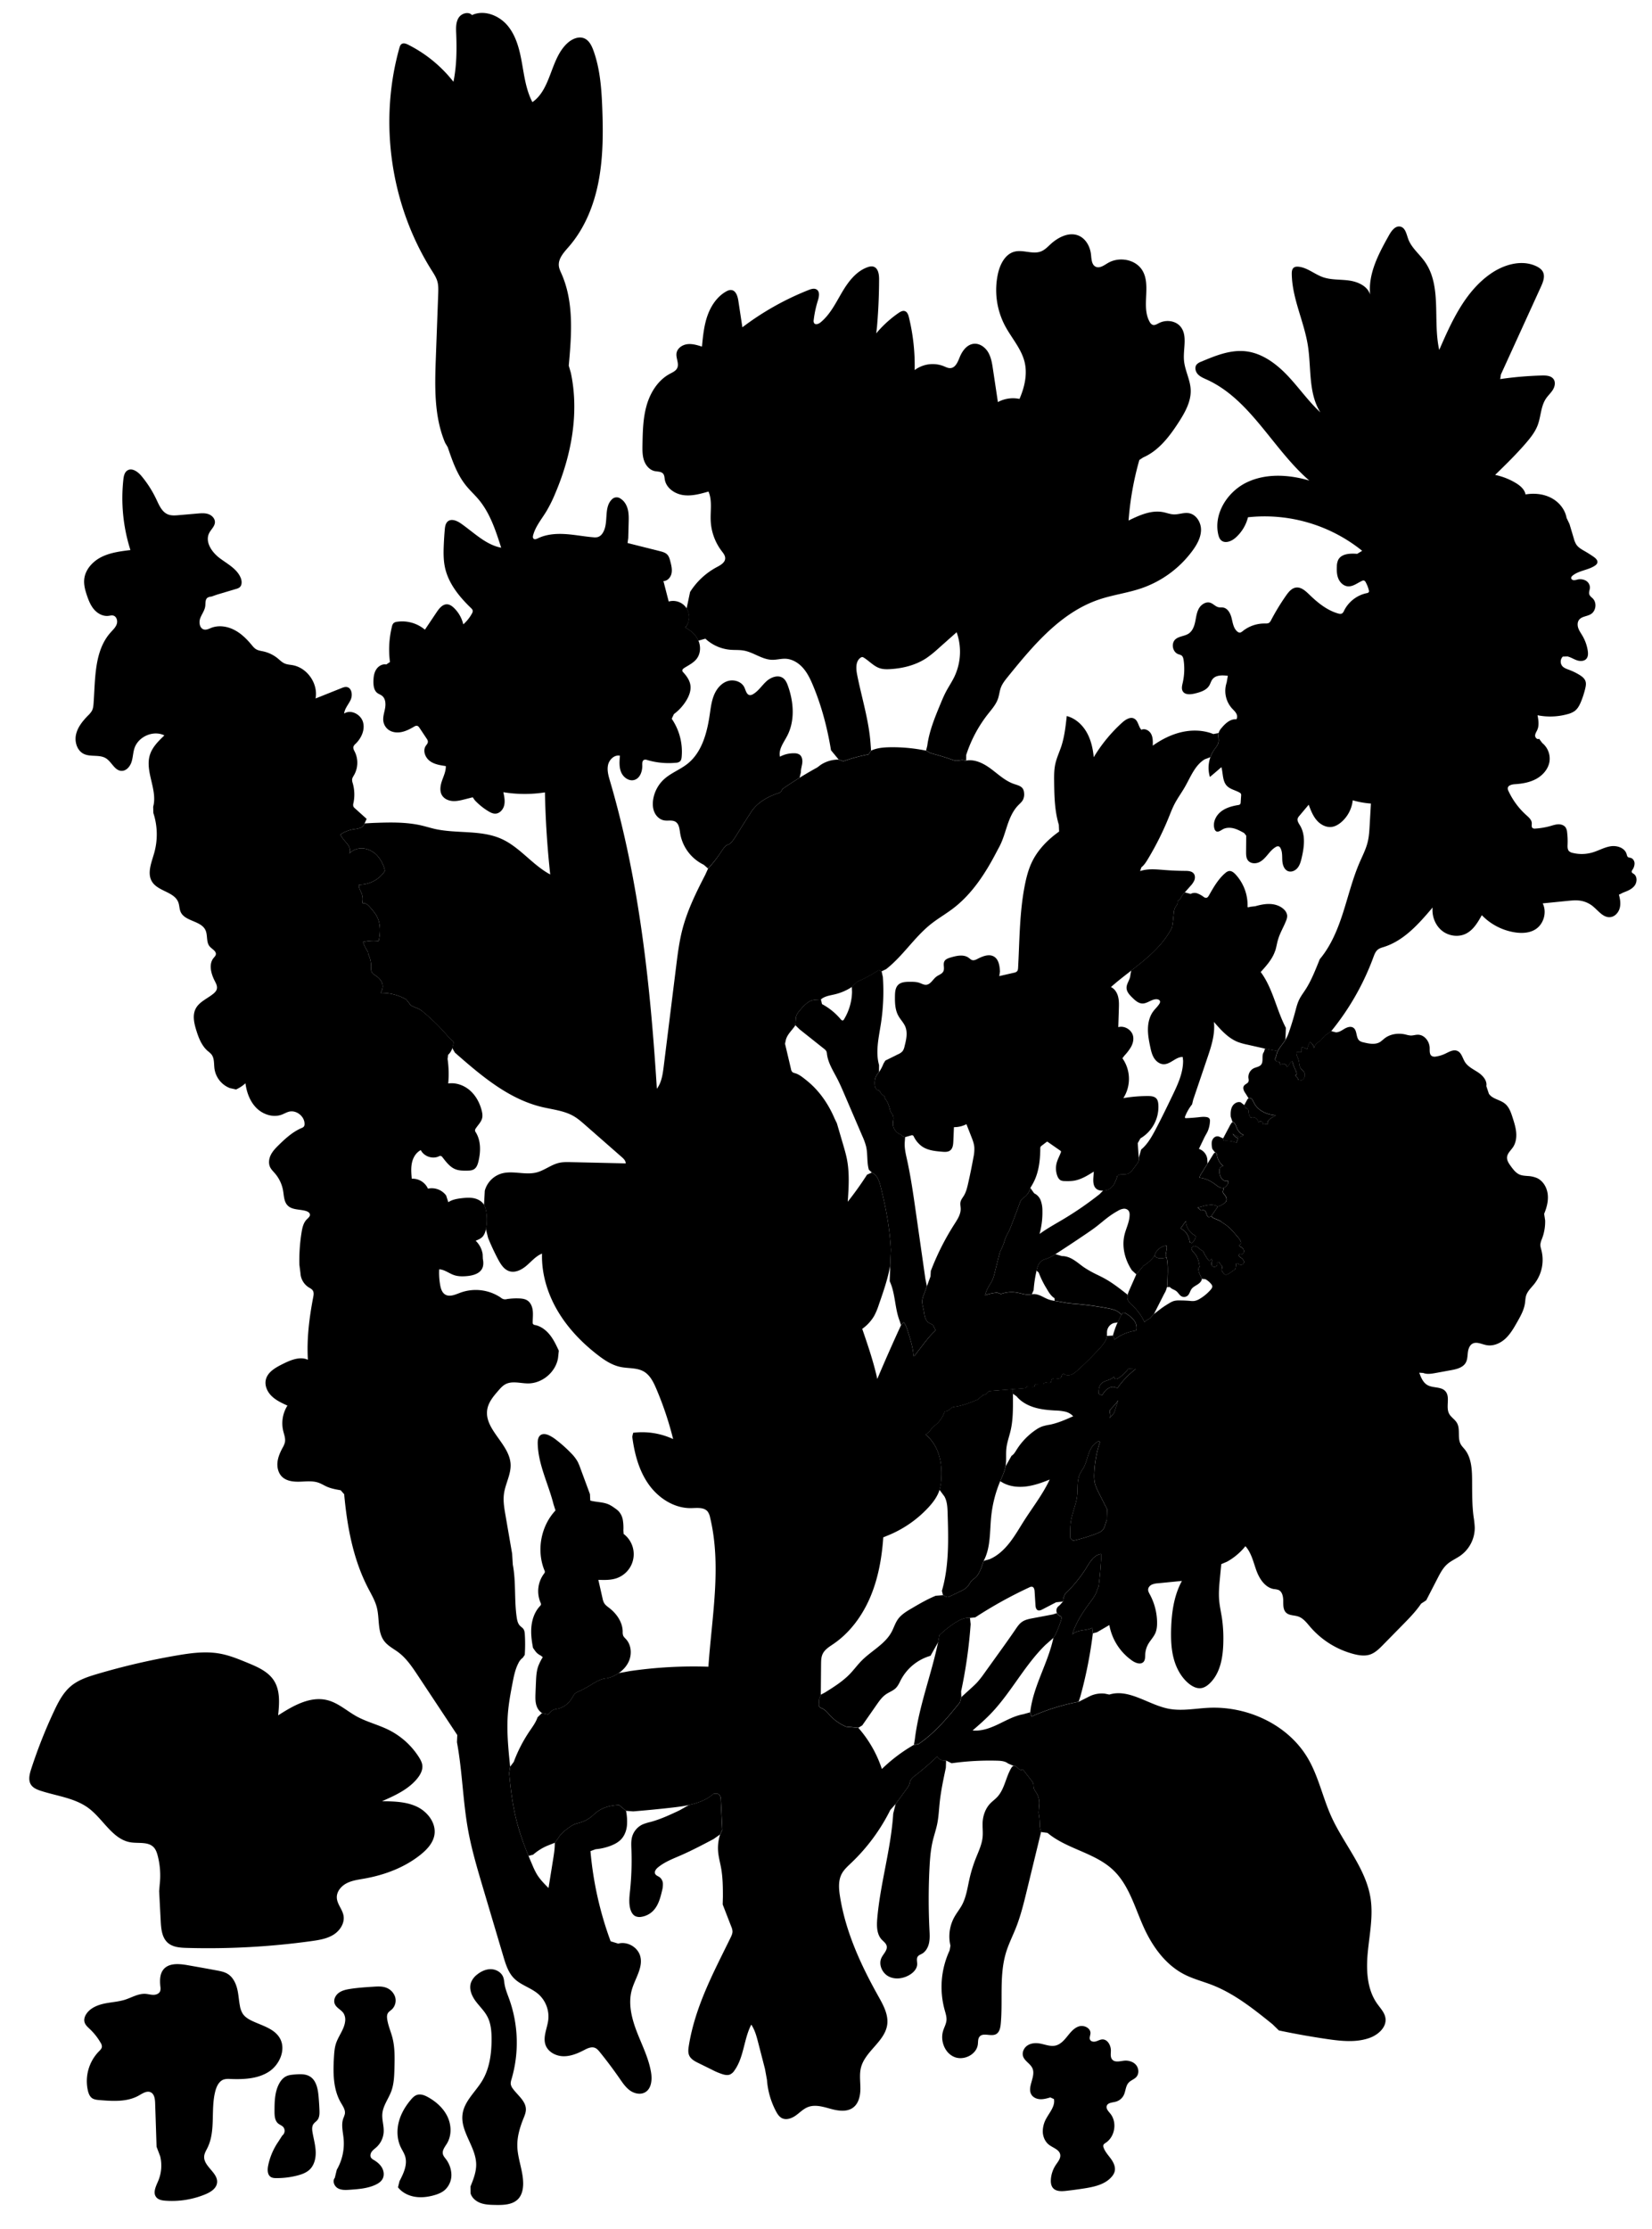 
<svg xmlns="http://www.w3.org/2000/svg" viewBox="0 0 1938 2614" id="illustration" preserveAspectRatio="xMidYMid meet">
    <title>Thymelaceæ</title>
    <path data-name="1" data-official="Daphne mezereum" data-plain="Mezereon" data-loc="Woods, England" d="M649.33,1764c-6-23.84-18-46.53-18.52-71.1-.08-3.67.39-7.9,3.41-10,2.68-1.84,6.35-1.2,9.33.09a43.76,43.76,0,0,1,9.11,5.7,153.49,153.49,0,0,1,17.08,15.25,47.28,47.28,0,0,1,7.74,9.88,56.74,56.74,0,0,1,3.17,7.44l11.44,30.93.36,7.55c7.31,2,15.3,1.55,22.16,4.77a43.65,43.65,0,0,1,6.45,4,30.24,30.24,0,0,1,4.57,3.63,20.46,20.46,0,0,1,5.07,10.6,57.5,57.5,0,0,1,.59,11.88l.28,4.22a29.8,29.8,0,0,1-8.35,52c-6.78,2.3-14.13,2.09-21.29,1.86l4.92,21.72a19,19,0,0,0,1.76,5.29c1.47,2.6,4,4.34,6.4,6.19,8.54,6.68,15.3,16.54,15.48,27.38a13.71,13.71,0,0,0,.46,4.53c.66,1.8,2.19,3.09,3.47,4.5,6.21,6.82,7,17.51,3.28,25.93s-11.43,14.65-19.93,18.22l-5.37,1.69c-7.7.26-14.43,4.94-21,8.89a132,132,0,0,1-12.91,6.77,14.6,14.6,0,0,0-3.83,2.21,17.27,17.27,0,0,0-3.09,4.51c-3.73,6.51-9.9,11.88-17.26,13.38a22.93,22.93,0,0,0-4.86,1.15c-2.59,1.13-4.3,3.58-6.42,5.46l-7.12-1.61c-3.67-2.15-6-6.15-7-10.29s-.86-8.44-.71-12.69q.25-6.84.56-13.68c.27-6.23.6-12.58,2.72-18.45a62.93,62.93,0,0,1,5.26-10.43l-2.6-2a16.36,16.36,0,0,1-6.47-5.51l-2.37-3.33c-1.63-8.44-2.74-17.09-1.81-25.64s4-17.08,9.92-23.34a4.12,4.12,0,0,0,1.23-1.88,4,4,0,0,0-.53-2.27,34.21,34.21,0,0,1,4.07-33.91,4.11,4.11,0,0,0,1-1.86,3.86,3.86,0,0,0-.45-2c-9.56-23.28-4.29-51.94,12.94-70.29Zm-48.56,57.92-7.83-45.28c-1.43-8.26-2.86-16.69-1.7-25,1.63-11.79,8.41-22.81,7.75-34.7-1.31-23.82-31.5-40.88-27.31-64.37,1.51-8.44,7.35-15.35,13-21.83,2.43-2.78,4.92-5.63,8.17-7.39,7.94-4.3,17.64-1,26.67-1,16.74,0,32.49-13.38,35.14-29.9l.9-8.45c-3-6.42-6-12.91-10.43-18.46s-10.34-10.19-17.27-11.63a3.81,3.81,0,0,1-2.55-1.21,3.38,3.38,0,0,1-.39-1.84c0-4.64.57-9.29.05-13.9s-2.43-9.36-6.31-11.89c-2.9-1.87-6.49-2.28-9.93-2.4a76.35,76.35,0,0,0-14,.78,7.37,7.37,0,0,1-7.16-1.67,52.61,52.61,0,0,0-47.46-5.84c-5.89,2.2-12.69,5.43-18,2.08-3.62-2.29-5-6.86-5.74-11.08a81.34,81.34,0,0,1-1.16-18.37c6.2.22,11.36,4.65,17.22,6.69,5,1.74,10.41,1.7,15.67,1.2,6.91-.67,14.72-2.83,17.67-9.12,1.6-3.42,1.39-7.41.66-11.12l-.22-5.51A27.78,27.78,0,0,0,558,1455c2.93-1.16,6-2.38,8.11-4.68s3.32-5.75,4-9a55.68,55.68,0,0,0,.19-21.14,22,22,0,0,0-2.37-7.13c-2.5-4.25-7.2-6.86-12-7.86s-9.83-.56-14.72,0c-5.34.67-10.85,1.62-15.29,4.66l-2.56-7.9a21,21,0,0,0-21.32-8,19.85,19.85,0,0,0-19-11.66c-.55-6.22-1.09-12.56.22-18.67s4.79-12.08,10.39-14.86c3.68,7.36,13.61,10.82,21.08,7.35a4.19,4.19,0,0,1,2-.6,3.78,3.78,0,0,1,2.44,1.75c4.32,5.51,8.75,11.49,15.29,14,4.24,1.64,8.93,1.61,13.48,1.55,2.85,0,5.86-.14,8.24-1.69,3-1.93,4.22-5.59,5.06-9,2.78-11.38,3.09-24.11-3-34.1a4.83,4.83,0,0,1-1-2.34,4.26,4.26,0,0,1,.85-2.28c2.61-4.06,6.46-7.54,7.54-12.25.7-3,.14-6.2-.65-9.21-2.33-8.85-6.88-17.27-13.79-23.27s-16.31-9.37-25.37-8.06a122.38,122.38,0,0,0-.75-28.75l.6-4.82a18.34,18.34,0,0,0,5-8l1.87-7.13c-3.46-2.42-6.2-5.71-9-8.89a236,236,0,0,0-26.33-25.72A30.4,30.4,0,0,0,491,1183c-3.94-1.93-9.07-2.66-11-6.58l-3.46-4.33a56.92,56.92,0,0,0-30.05-7.64A16.13,16.13,0,0,0,449,1157c.17-5.16-3.6-9.67-7.87-12.59-1.86-1.27-3.95-2.44-5-4.45s-.79-4.31-.78-6.53a31.79,31.79,0,0,0-3.27-14.27l-.44-2.89a46.57,46.57,0,0,1-5.73-11.62,52.47,52.47,0,0,1,18.31-1.12c2.05-9.3,2.52-19.42-1.66-28-2.19-4.48-5.54-8.29-8.85-12-2.16-2.44-5.1-5.13-8.22-4.18l-.39-1.22a17.52,17.52,0,0,0-.65-9.78c-1.33-3.61-3.92-7.14-3.16-10.91a35.82,35.82,0,0,0,29.49-15l.75-1.43a39.5,39.5,0,0,0-8.37-16.93,26.52,26.52,0,0,0-16.3-9.05c-6.31-.78-13.06,1.37-17.28,6.13,1.61-2.51,1.17-5.88-.2-8.53s-3.52-4.78-5.43-7.06a45.72,45.72,0,0,1-4.41-6.28l-.18-.73a41.3,41.3,0,0,1,15.78-6.15,37.08,37.08,0,0,0,7.44-1.53c2.36-.92,4.56-2.75,5.09-5.23l2.44-5.35L416.42,948a6.62,6.62,0,0,1-1.87-2.25,7.09,7.09,0,0,1,.1-4.1,48.38,48.38,0,0,0-.82-23.09,12.44,12.44,0,0,1-.76-4.49c.19-1.89,1.34-3.52,2.29-5.16a29.28,29.28,0,0,0,.86-27.26c-1-1.94-2.19-4.06-1.56-6.13a8.24,8.24,0,0,1,2.47-3.26c6.77-6.55,11.3-16.38,8.72-25.45s-14.25-15.22-22.11-10c.57-6,5.23-10.78,7.71-16.31s1.16-14.07-4.86-14.83c-2-.27-4.09.52-6,1.29L370.2,819.11c3.22-17.29-9.65-36-27-39.07-3.14-.56-6.4-.69-9.32-2-3.14-1.36-5.57-3.9-8.22-6.06A40.44,40.44,0,0,0,309,763.93c-2.85-.62-5.85-1-8.37-2.43-2.29-1.33-4-3.46-5.67-5.49-5.82-7-12.47-13.47-20.59-17.54S256.45,733,248,736.23c-2.8,1.08-5.69,2.67-8.62,2-5.08-1.15-6.3-8.11-4.55-13s5.29-9.2,5.95-14.36c.45-3.52-.2-7.83,2.67-9.92a9.67,9.67,0,0,1,4.54-1.31l6.69-2.34L277,690.64a11.83,11.83,0,0,0,3.85-1.67c3.27-2.48,3.07-7.53,1.51-11.33-4.36-10.63-15.62-16.3-24.79-23.23s-17.35-19-12.18-29.25c2.19-4.35,6.63-7.88,6.74-12.75.1-4.35-3.55-8.06-7.66-9.49s-8.59-1.06-12.92-.68l-21.77,1.89c-4.32.38-8.85.73-12.86-.93-6.95-2.86-10.21-10.62-13.41-17.41a129.49,129.49,0,0,0-17.43-27.43c-4.22-5.1-11.32-10.25-16.8-6.54-3.29,2.22-4.13,6.63-4.56,10.58A200.65,200.65,0,0,0,153,645.05c-11.51,1.41-23.27,2.9-33.67,8s-19.35,14.72-20.52,26.26c-.63,6.25,1,12.49,3,18.46s4.39,12.17,8.58,17,10.5,8.23,16.84,7.46c1.83-.22,3.69-.78,5.49-.37,4,.89,5.54,6.1,4.24,10s-4.45,6.74-7.16,9.78c-19.31,21.63-17.92,53.91-20,82.83-.22,3.13-.53,6.36-2,9.13a25.73,25.73,0,0,1-4.51,5.49c-6.2,6.33-12.1,13.51-14.07,22.15s1.13,19,9.1,22.88,18.45.43,26,5.17c6.76,4.22,10.12,14.33,18.08,14.71,5.57.27,10-4.87,11.8-10.16s1.78-11,3.52-16.34c4.51-13.72,22.18-21.52,35.1-15.08C185.92,869,178.84,876,175.93,885c-6.32,19.66,9.22,41.14,3.77,61.06l.2,7.33a80.54,80.54,0,0,1,1,46.93c-3.21,11.3-8.74,24.1-2.33,34,7.23,11.09,26,11.51,30.64,23.93,1.33,3.58,1.14,7.62,2.68,11.12,5,11.34,24,10.23,29.17,21.47,2.81,6.07.58,14.12,5,19.16,2.77,3.17,8.12,5.56,7.08,9.64-.38,1.47-1.57,2.56-2.53,3.73-6.1,7.44-3,18.61,1.39,27.15,1.48,2.88,3.14,6,2.4,9.2-.55,2.37-2.37,4.22-4.25,5.76-7.06,5.76-16.49,9.37-20.63,17.49-3.87,7.58-1.86,16.73.63,24.87,2.78,9.06,6.33,18.37,13.46,24.61a32.5,32.5,0,0,1,4.4,4c3.67,4.62,2.82,11.2,3.62,17a28.8,28.8,0,0,0,18,22.56l7.32,1.63a43.33,43.33,0,0,0,11-7.26c1.41,10.72,5.29,21.47,13,29.09s19.61,11.46,29.72,7.63c2.84-1.07,5.47-2.69,8.41-3.43,8.77-2.19,18.52,5.72,18.18,14.75a4.89,4.89,0,0,1-.63,2.5,6.08,6.08,0,0,1-3,2c-10.17,4.4-18.6,12-26.51,19.75-3.56,3.5-7.12,7.13-9.37,11.59s-3,9.91-.9,14.42c1.35,2.86,3.72,5.08,5.78,7.48a42.11,42.11,0,0,1,9.44,20c1.07,6.12,1,13.06,5.36,17.51,5.33,5.47,14.27,4.27,21.57,6.5,2.12.65,4.44,2,4.6,4.24s-2.05,3.93-3.68,5.55c-4,4-5.25,9.79-6.14,15.31a207.63,207.63,0,0,0-2.58,37.85l1.25,9.73a21.06,21.06,0,0,0,9.63,16.81c1.75,1.1,3.74,2,4.85,3.74,1.47,2.28,1,5.24.49,7.9-4.62,24.15-7.72,48.76-6.22,73.3-9.6-4.28-20.61.5-30,5.21-8.2,4.11-17.28,9.29-19.35,18.23-1.61,7,1.81,14.35,7,19.33s11.82,8,18.35,11a38.92,38.92,0,0,0-5,29.5c1.07,4.52,3,9.12,2,13.67a24.73,24.73,0,0,1-2.74,6.37c-2.86,5.35-5.36,11-5.95,17.06s1,12.51,5.29,16.77c5.33,5.24,13.51,6.09,21,5.85s15.2-1.24,22.21,1.32c3.19,1.17,6.07,3,9.16,4.4,5.2,2.35,10.88,3.35,16.5,4.34l4.1,4.65c3.45,37.93,10.49,76.2,28,110,3.89,7.52,8.34,14.9,10.38,23.12,3.27,13.2.45,28.57,8.77,39.33,4.31,5.57,10.89,8.8,16.51,13,9.49,7.18,16.24,17.29,22.81,27.2l46.2,69.74-.38,8.41c6.36,34.11,6.89,69.1,13.11,103.25,4.07,22.38,10.57,44.25,17,66.06q12.15,40.88,24.29,81.74c2.76,9.28,5.75,19,12.55,25.85,7.92,8,19.77,11,28.33,18.31a35.26,35.26,0,0,1,11.87,30.21c-1.15,10-6.62,20.23-3.18,29.73,2.92,8.06,11.81,12.81,20.38,13.11s16.85-3.07,24.44-7c4.06-2.12,8.71-4.51,13-2.86,2.43.94,4.21,3,5.85,5.06q12.24,15.11,23.31,31.1c3.55,5.12,7.11,10.43,12.2,14s12.18,5.09,17.58,2c7.46-4.27,8.37-14.66,7-23.15-2.71-16.69-10.6-32-16.7-47.79s-10.46-33.24-5.8-49.5c3.78-13.18,13.37-26,9.77-39.22-2.9-10.61-15.21-17.63-25.82-14.7l-8.89-2.7a406.26,406.26,0,0,1-23.65-105.79l6-2.19a65.75,65.75,0,0,0,17.18-3.87c4.81-1.8,9.5-4.23,13-8,3.92-4.29,6-10,6.59-15.81a62.4,62.4,0,0,0-1.05-17.34l-8.27-6.85c-9.55.3-19.32,2.78-26.77,8.76-1.89,1.51-3.61,3.23-5.47,4.76a37.71,37.71,0,0,1-13.11,7c-2.24.68-4.56,1.15-6.73,2a32.27,32.27,0,0,0-6,3.48c-5.26,3.65-10.4,7.82-13.56,13.39l-3.69,4.88c.13,6.48-.9,12.92-1.92,19.31q-2.71,16.89-5.42,33.78c-5-5-10-10.11-13.7-16.18a84.34,84.34,0,0,1-5.06-10.38c-7-16.22-13.56-32.67-18.08-49.74-5.06-19.06-7.52-38.72-9.33-58.36l1.14-7.64c-2.15-21.13-4.31-42.41-2.52-63.57,1-11.66,3.14-23.17,5.36-34.65,1.53-7.92,3.12-16,6.84-23.12a16.57,16.57,0,0,1,5.25-6.48l2.22-3.3a186.35,186.35,0,0,0,.1-23.75c-.14-2.36-.38-4.87-1.8-6.77-1.06-1.42-2.66-2.34-3.9-3.61-2.51-2.57-3.31-6.32-3.84-9.88-3-20.46-.71-41.5-4.57-61.81Z"></path>
    <path data-name="1a" data-official="" data-plain="Flower, opened" data-loc="" d="M183.68,2517.54,182,2466.21c-.17-4.82-.95-10.62-5.34-12.62s-9.35,1.33-13.62,3.76c-13.74,7.85-30.62,6.76-46.39,5.44-3.11-.26-6.39-.58-8.89-2.45s-3.84-5.26-4.61-8.44a50.06,50.06,0,0,1,12.83-46.16c1.58-1.59,3.39-3.3,3.56-5.54a8.35,8.35,0,0,0-1.47-4.58,70.63,70.63,0,0,0-12.59-16c-2.55-2.42-5.4-4.86-6.32-8.24s.3-6.9,2.23-9.75c4.62-6.84,12.9-10.27,21-12s16.47-2.06,24.34-4.58,15.65-7.38,24-6.83c3.15.21,6.24,1.18,9.4,1.15s6.64-1.4,7.77-4.36a11.13,11.13,0,0,0,.24-5.14c-.74-7.08-.83-15,3.75-20.42,6.38-7.58,18.11-6.6,27.87-4.91q17.28,3,34.52,6.21c4.44.83,9,1.71,12.83,4.08,5.86,3.62,9.25,10.24,11,16.91s2,13.63,3.31,20.39a25.47,25.47,0,0,0,3.33,9.36c2.56,3.88,6.71,6.41,10.91,8.42,11.64,5.55,25.72,8.87,32.39,19.91,8,13.29.1,31.67-13,39.94s-29.58,8.88-45.09,8.28a21.18,21.18,0,0,0-7.24.54c-5.6,1.77-8.57,7.84-10.07,13.51-5.78,21.8.71,46.34-9.22,66.6-1.59,3.24-3.61,6.42-3.9,10-1,11.87,16.6,19.34,15.11,31.15-.84,6.7-7.56,10.9-13.8,13.48a102.77,102.77,0,0,1-46.66,7.5c-4.06-.3-8.55-1.08-11-4.31-4.06-5.27-.23-12.65,2.37-18.78a46.55,46.55,0,0,0,2.37-29Z"></path>
    <path data-name="1b" data-official="" data-plain="Stamen" data-loc="" d="M331.12,2504.4a7,7,0,0,0,1.06-10.14c-1.62-1.72-4-2.47-5.85-4-4-3.31-4.31-9.23-4.29-14.41,0-10.89.2-22.25,5.22-31.9,2-3.87,4.91-7.47,8.88-9.27,2.87-1.31,6.09-1.59,9.23-1.86,6.2-.52,12.88-.94,18.19,2.31,7.49,4.57,9.36,14.47,10.15,23.21q.72,8.1,1.05,16.21c.16,4,.12,8.48-2.41,11.65-1.38,1.73-3.39,2.9-4.64,4.73-2,2.89-1.61,6.74-1,10.19,1.3,7.42,3.39,14.76,3.64,22.29s-1.61,15.57-7,20.8c-4,3.81-9.35,5.73-14.68,7.09a96.71,96.71,0,0,1-24.43,3c-2.28,0-4.69-.14-6.61-1.37-4-2.58-4-8.44-3.08-13.14a76.15,76.15,0,0,1,11.94-28.17Z"></path>
    <path data-name="1c" data-official="" data-plain="Section of Ovary" data-loc="" d="M395.09,2544.5a61.51,61.51,0,0,0,8-36.47c-.75-8-3.06-16.36-.31-23.94a32.28,32.28,0,0,0,1.76-5c.86-4.76-2.3-9.17-4.72-13.36-9.27-16-9.14-35.63-8-54.1.33-5.05.72-10.15,2.27-15,2.9-9,9.74-16.74,10.79-26.15a14.47,14.47,0,0,0-1.8-9.39c-2.73-4.23-8.3-6.27-10.28-10.9s.46-9.93,4.33-12.93,8.84-4.08,13.67-4.84c9.06-1.42,18.23-2,27.38-2.58,4.61-.29,9.35-.57,13.76.78a17.5,17.5,0,0,1,11.45,10.83,14.56,14.56,0,0,1-3.66,15c-1.56,1.42-3.5,2.5-4.62,4.29-1.31,2.11-1.23,4.78-.87,7.23,1.08,7.4,4.22,14.32,6.1,21.56,3,11.56,2.71,23.69,2.4,35.63-.24,9.21-.52,18.62-3.71,27.26-3.29,8.88-9.62,16.82-10.49,26.26-.66,7.15,1.94,14.27,1.57,21.44a26.35,26.35,0,0,1-8.48,17.94c-1.89,1.72-4.06,3.19-5.55,5.27s-2.15,5-.72,7.17a9.94,9.94,0,0,0,3.34,2.63c3.88,2.34,7.49,5.36,9.62,9.36s2.58,9.08.33,13c-1.77,3.11-5,5.15-8.21,6.66-9.28,4.29-19.73,5.08-29.93,5.8-4.81.35-9.95.62-14.16-1.74s-6.66-8.45-3.59-12.17Z"></path>
    <path data-name="1d" data-official="" data-plain="Seed" data-loc="" d="M468.65,2557.93c4.76-9.12,9.66-19.48,6.59-29.3-1.18-3.76-3.45-7.07-5.14-10.63-4.31-9-4.77-19.65-2.31-29.37s7.69-18.57,14.17-26.21c2-2.4,4.34-4.78,7.34-5.73,4.3-1.37,8.93.51,12.87,2.7,9.53,5.3,18.05,12.94,22.75,22.78s5.09,22-.51,31.4c-2.39,4-6,8.18-4.8,12.7.54,2.09,2,3.78,3.32,5.5a31.52,31.52,0,0,1,6.62,18.55,23.74,23.74,0,0,1-7.67,17.86c-3.7,3.24-8.43,5.07-13.19,6.36-7.31,2-15,2.88-22.49,1.54s-14.65-5-19.31-11Z"></path>
    <path data-name="2" data-official="Daphne laureola" data-plain="Spurge Laurel" data-loc="England" d="M1218.44,2125.91a93.66,93.66,0,0,1,1.4,16.63l1.47,5.79-16.63,68.45c-3.59,14.8-7.21,29.66-12.81,43.82-3.8,9.62-8.52,18.9-11.57,28.79-8.31,27-3.64,56.08-6.32,84.19-.44,4.57-1.52,9.8-5.59,11.94-6,3.12-15-2.28-19.25,2.9-2,2.41-1.66,5.89-2,9-1.49,12.11-16.76,19.56-27.94,14.67s-16.43-19.28-12.69-30.9c1.27-3.94,3.4-7.67,3.8-11.79s-1-8.25-2.11-12.28a101.58,101.58,0,0,1,5.79-69.76l1-5.65a46.93,46.93,0,0,1,4.47-33.34c2.71-4.91,6.3-9.3,9-14.23,5.1-9.48,6.51-20.42,8.89-30.91a162.41,162.41,0,0,1,7.39-23.91c3.25-8.24,7.23-16.41,8-25.23.53-5.66-.28-11.37,0-17.05.45-8.1,3.34-16.22,8.94-22.08,2.56-2.67,5.61-4.83,8.14-7.52,8.64-9.2,10-23,16.41-33.86.71-1.19,1.61-2.43,3-2.71,2-.43,3.69,1.47,5.15,2.93s4.09,2.59,5.38,1l10,12.89a11.79,11.79,0,0,1,2.51,4.46c.29,1.29.12,2.65.34,4,.41,2.5,2.14,4.55,3.45,6.72a22.48,22.48,0,0,1,2.89,15.1Zm73.28-303.61c-4,.54-7.46,3-10.15,5.92a66.58,66.58,0,0,0-6.79,9.86,158.16,158.16,0,0,1-25.31,31.13l-1.84,4.53-.63,4.44-2.45,2.71c-1.15,1.61-3,2.62-4.16,4.22a6.72,6.72,0,0,0,2.43,9.57,5.89,5.89,0,0,1,1.8,1c1,1,.67,2.73.23,4.11a141.1,141.1,0,0,1-6.52,16.74l-2.54,4.1c-6.27,29.9-23.85,56.91-27.19,87.26l1.52,5a251.56,251.56,0,0,1,55.26-17.27l2-6.11a515.94,515.94,0,0,0,14.69-74.07l-.63-6.46c-3.72,1.91-8,2.32-12.13,3s-8.43,1.84-11.38,4.82c4.19-14.12,12.63-26.56,21.38-38.4,3.19-4.32,6.5-8.74,7.86-13.94l1.64-4.06q2-15.56,2.9-31.23Zm7-52.41-9.27-18.31c-2.12-4.19-4.26-8.44-5.21-13a44.51,44.51,0,0,1-.58-10.88,135.54,135.54,0,0,1,6.66-36.52l-.8-1.26c-5.85,1.95-9.64,7.66-11.86,13.42s-3.36,12-6.29,17.38c-1.42,2.62-3.23,5-4.49,7.72-3.7,7.89-2.31,17.1-3.31,25.76-1.15,10-5.54,19.39-7.2,29.33-1.1,6.56-1,13.25-.87,19.9l3.1,3.43a200.52,200.52,0,0,0,28.07-8.54c2.52-1,5.13-2.07,6.91-4.11,2.77-3.14,3-7.74,4.78-11.51Zm-5.87-133.43c1.87-3.23,4.08-6.42,7.28-8.35s7.6-2.27,10.52.07a100.24,100.24,0,0,1,21.6-22.68l-7.81-.24-1,.12a41.09,41.09,0,0,1-10.91,10.45,5.61,5.61,0,0,1-3.79,1.23c-1.35-.23-2.45-1.89-1.65-3-3.55,4.84-11.43,4.33-15.42,8.82-2.72,3.06-2.84,7.57-2.83,11.67Zm14.57-65.44a50.53,50.53,0,0,1,23.65-10.28,2.67,2.67,0,0,0,1.61-.62,2.31,2.31,0,0,0,.5-1.25,14.33,14.33,0,0,0-3.16-10.84,32.65,32.65,0,0,0-8.85-7.42c-1.13-.7-2.5-1.4-3.72-.87a4.15,4.15,0,0,0-1.75,1.94,104.54,104.54,0,0,0-10.13,24.62Zm25.59-76.54-8,18.11c-1.65,3.74-3.33,8-1.92,11.8,1,2.7,3.32,4.64,5.42,6.6a62.56,62.56,0,0,1,14.18,19.65,14.8,14.8,0,0,1,6.13-4.36l4.86-5.23,12.18-24a23.24,23.24,0,0,0,3.56-12.9l.22-6.09c.27-7.84.53-15.79-1.13-23.45a27.42,27.42,0,0,1-7.45,1.06,9.23,9.23,0,0,1-6.73-2.92,46.33,46.33,0,0,1-13,11.67Zm65.31-36.8a11,11,0,0,0,4.25-7.06,2.08,2.08,0,0,0,0-.93c-.18-.62-.83-1-1.41-1.28a19.42,19.42,0,0,1-9.94-16.57l-6.26,8.89a15.14,15.14,0,0,1,7.64,6.57,27.31,27.31,0,0,1,3.29,9.68Zm22.59-31.46,7.17-10.38a1.11,1.11,0,0,0,.28-.83,1,1,0,0,0-.58-.57,15,15,0,0,0-8.13-1.52,44.3,44.3,0,0,0-8.22,1.55l-6.43,1.63,3.75,3.09a1.11,1.11,0,0,0,.45.27,1.4,1.4,0,0,0,.86-.18,3.54,3.54,0,0,1,3.63.77c1.1,1,1.4,2.66,1.87,4.11s1.39,3,2.89,3.24Zm-13.77-45c6.89.49,13.34,3.73,18.82,7.93,2.84,2.18,6.14,4.78,9.57,3.79,2.52-.73,4.08-3.17,5.38-5.44l-.43-2.83c-2.37,1.12-5.33,0-7-2a14,14,0,0,1-2.78-7.22,9.58,9.58,0,0,1,.35-5.29c.72-1.64,2.53-2.92,4.26-2.48a19.91,19.91,0,0,1-7.59-12.53c-.23-1.43-.75-3.31-2.19-3.3-1,0-1.63.92-2.14,1.74l-15.32,24.74Zm28.38-43.2a33.15,33.15,0,0,1,14.37,1.9.53.53,0,0,0,.84-.39l1.2-3.33a1.58,1.58,0,0,0,.13-1c-.13-.43-.59-.66-1-.87a12.34,12.34,0,0,1-4.95-4.61l6.52,3.36a3,3,0,0,0,1.55.47,3.15,3.15,0,0,0,1.25-.46l3.44-1.89a15.76,15.76,0,0,1-7.83-7.93c-1.06-2.4-1.63-5.23-3.71-6.82a1.76,1.76,0,0,0-1.48-.46,2,2,0,0,0-1,.79,30,30,0,0,0-2.69,4.46l-7.38,13.92Zm25.7-38.54a3.66,3.66,0,0,1,3.35,2.57,11.07,11.07,0,0,1,.23,2.51,10.65,10.65,0,0,0,2.31,6.07,7.71,7.71,0,0,1,4.68-.06,7.36,7.36,0,0,1,4.1,4.33,21.92,21.92,0,0,1,1.16,6,3.14,3.14,0,1,1,4.76-2.11,18.9,18.9,0,0,1,5.25-.42c-1-2.55,1.33-5.14,3.57-6.73a59.58,59.58,0,0,1,6-3.75c-10.45-.48-21.38-5.5-25.86-15a14.74,14.74,0,0,0-2.16-3.86,3.48,3.48,0,0,0-4-1,4.94,4.94,0,0,0-1.74,2.11l-3.27,6ZM1439,800.51a30.77,30.77,0,0,0,6.06,30c1.7,1.9,3.66,3.61,5,5.81s1.76,5.11.36,7.24c-6.9-.72-12.83,4.67-17.27,10a15.89,15.89,0,0,0-3.56,6c-.91,3.55.54,7.34-.16,10.93-.66,3.37-3.1,6.05-5.07,8.87a37.23,37.23,0,0,0-5,31.8q6.81-5.67,13.49-11.51c2.07,7.5,1.12,16.44,6.52,22,3.87,4,9.88,5,14.72,7.78a3.84,3.84,0,0,1,1.71,1.57,4.21,4.21,0,0,1,.2,2.06l-.53,7.76a3.87,3.87,0,0,1-.65,2.3,4,4,0,0,1-2.47,1c-7.3,1.22-14.72,3.29-20.44,8s-9.35,12.57-7.24,19.66a5.1,5.1,0,0,0,1.91,3c2.39,1.49,5.25-.75,7.71-2.15,3.88-2.2,8.69-2.28,13-1.18s8.29,3.29,12.21,5.45l2.47,3.07-.16,18.81c0,3.6,0,7.5,2.27,10.32,2.82,3.56,8.29,4,12.48,2.28s7.36-5.25,10.29-8.73,5.85-7.12,9.8-9.37a4.29,4.29,0,0,1,3.62-.66,4,4,0,0,1,1.82,1.89c2.44,4.38,1.92,9.71,2.22,14.71s2.12,10.69,6.82,12.42c3.94,1.45,8.48-.64,11.12-3.9s3.76-7.46,4.73-11.54c3-12.71,4.85-26.92-1.87-38.11-1.55-2.58-3.61-5.42-2.75-8.3a9.28,9.28,0,0,1,2-3.11l10.92-13c2.32,6.36,4.81,12.82,9.17,18s11,8.92,17.73,8.07c4.25-.54,8.11-2.85,11.37-5.64a39.5,39.5,0,0,0,13.37-25.59,102.29,102.29,0,0,0,21.33,3.8l-1.46,25.54c-.38,6.57-.76,13.19-2.33,19.58-2,8.29-6,16-9.39,23.8-8.18,18.91-13.08,39-19.37,58.65s-14.21,39.15-27.44,54.94l-2.2,5.46c-4.18,10.28-8.4,20.63-14.42,30-2.63,4.06-5.59,7.92-7.68,12.28s-3.29,9.27-4.55,14q-3,11.28-6.8,22.32a56.47,56.47,0,0,1-4.41,10.26c-3.67,6.22-9.63,11.43-10.77,18.56l-1.63,4.63a4,4,0,0,0,3.09,2.76,5.62,5.62,0,0,1,1.53.31c1.17.56,1.29,2.14,1.24,3.44a7.15,7.15,0,0,1,4.9-1.2c1.68.33,3.2,1.95,2.89,3.64,3-1,3.54-5.72,6.6-6.65a56.63,56.63,0,0,0,3.78,10.34,10.72,10.72,0,0,1,1.23,3.42,3.23,3.23,0,0,1-1.35,3.17,10.24,10.24,0,0,1,3.53,4.92l3.48.61a6.86,6.86,0,0,0,3.31-9.56c-1.1-1.82-3-3-4.19-4.82-1.67-2.62-1.41-6-2.23-9-.9-3.3-3.16-6.5-2.38-9.83l5.7.11.13-5.81a14.68,14.68,0,0,1,6.52,2.33,23.36,23.36,0,0,1,3.3-8.47,11.78,11.78,0,0,1,4.89,7.38,9.67,9.67,0,0,1,3.7-6.51c.9-.68,1.91-1.2,2.82-1.87,3.15-2.36,4.85-6.55,8.46-8.13l4.89-3.59a302,302,0,0,0,49.47-86.67c1.21-3.28,2.48-6.76,5.21-9,2.1-1.7,4.8-2.41,7.38-3.23,23.6-7.53,40.89-27.29,56.92-46.19-1,10.07,3,20.66,10.81,27.07s19.44,8.12,28.46,3.55c8.59-4.35,13.76-13.22,18.46-21.62a68.62,68.62,0,0,0,39,20.19c8,1.2,16.68.84,23.62-3.39,10-6.07,14-20.19,8.82-30.63l29.35-2.93c4.72-.47,9.5-.94,14.2-.31a30.86,30.86,0,0,1,15.16,6.52c6.48,5.24,12.22,13.66,20.52,12.85,5.35-.52,9.62-5.22,11.06-10.4s.56-10.74-.88-15.92l4.93-2.44c4.92-1.85,10.1-3.88,13.33-8s3.45-11.11-.94-14c-.91-.6-2.08-1.13-2.32-2.2a3.58,3.58,0,0,1,.88-2.59,13.26,13.26,0,0,0,2.45-7.66c-.14-2.72-1.81-5.48-4.43-6.25-1.12-.33-2.39-.32-3.31-1s-1.23-2.26-1.6-3.52c-2.1-7.23-11.11-10.26-18.56-9.14s-14.14,5.1-21.37,7.24a44.69,44.69,0,0,1-23.35.54,8.86,8.86,0,0,1-4.11-1.91c-2.06-2-1.94-5.27-1.82-8.13a87.49,87.49,0,0,0-.55-14,13.09,13.09,0,0,0-1.64-5.62c-1.76-2.72-5.23-3.9-8.47-3.86s-6.37,1.11-9.48,2a85.6,85.6,0,0,1-17.68,3,4.58,4.58,0,0,1-3.27-.65c-1.52-1.27-.85-3.67-.91-5.64-.12-3.91-3.48-6.83-6.39-9.43a87.45,87.45,0,0,1-21-28.41,7.09,7.09,0,0,1-.83-2.92c.06-3.64,4.87-4.8,8.5-5,8.69-.55,17.51-2.1,25.12-6.32s13.91-11.47,15.33-20.06a23.63,23.63,0,0,0-8.44-21.9l-3.75-5c-2.05,1.31-4.7-1.28-4.64-3.71s1.62-4.53,2.59-6.76c2.31-5.3,1.3-11.4.25-17.09a76,76,0,0,0,35.37-1.34,24.57,24.57,0,0,0,8.21-3.64c3.72-2.79,5.89-7.16,7.63-11.47a102.66,102.66,0,0,0,4.77-15c.65-2.76,1.18-5.7.3-8.41-1.09-3.35-4.13-5.66-7.14-7.5a69.31,69.31,0,0,0-11.9-5.81c-3-1.15-6.36-2.2-8.4-4.74a8.32,8.32,0,0,1,.8-10.87l5.57-.17c3.87.94,7.27,3.23,11,4.5s8.51,1.23,11.1-1.8c2.14-2.51,2.09-6.19,1.6-9.46a49.23,49.23,0,0,0-6.11-17.3c-1.73-3-3.79-5.78-4.94-9s-1.23-7.1.83-9.85c3.11-4.14,9.35-4,13.79-6.66,6.08-3.65,7.34-13.26,2.41-18.36-1.45-1.49-3.35-2.7-4.07-4.65-1-2.61.56-5.44.64-8.22a9.48,9.48,0,0,0-5.08-8.25,14.15,14.15,0,0,0-9.92-1.05,12.73,12.73,0,0,1-4.13.65c-1.39-.14-2.83-1.14-2.89-2.54,0-1.2.9-2.19,1.84-2.94,7.37-5.87,17.83-6.24,25.74-11.35,1.4-.91,2.79-2.08,3.16-3.71.63-2.79-2-5.18-4.31-6.82-3.27-2.27-6.64-4.42-10.09-6.42-3.85-2.23-8-4.44-10.39-8.16a26.16,26.16,0,0,1-2.82-6.92l-5.08-17-3.43-7.17c-1.8-10.1-9-18.8-18.15-23.52s-19.87-5.72-30-4c-1.09-6-6.33-10.37-11.59-13.52a77.23,77.23,0,0,0-24.07-9.38c12.59-12.26,25.19-24.53,36.61-37.88,5.31-6.22,10.44-12.79,13.32-20.44,3.86-10.25,3.59-22.12,9.72-31.2,2.45-3.64,5.82-6.61,8.11-10.35s3.33-8.8.82-12.4c-2.83-4.08-8.64-4.44-13.6-4.31a414.35,414.35,0,0,0-49,4.2l.79-5.37,47-103c2.54-5.57,5.07-12.16,2.18-17.56-1.55-2.9-4.43-4.85-7.39-6.29-17.15-8.34-38.18-2.22-53.83,8.68-29.91,20.82-45.84,56-60.3,89.39-7.82-34.74,3.57-75.11-17.25-104-6.39-8.88-15.56-16.06-19.22-26.37-2-5.55-3.24-12.84-9-14.25s-10.32,4.52-13.21,9.65c-12.21,21.7-24.83,45.18-22.4,70-3.1-10-14.29-15-24.62-16.46s-21.11-.49-30.94-4-18-11.06-28.26-12.18c-2-.23-4.31-.12-5.9,1.21-2,1.66-2.22,4.59-2.19,7.19.36,28.86,14.47,55.74,18.92,84.26,4.13,26.46.35,55.55,14.67,78.18-14.23-13.14-25.33-29.29-38.69-43.32s-30-26.35-49.3-28.4c-17.9-1.89-35.38,5.27-52,12.28a12.89,12.89,0,0,0-5.15,3.23c-2.65,3.2-1.51,8.28,1.29,11.35s6.82,4.68,10.61,6.4c51.55,23.5,77.3,81.32,120.19,118.36-24-7.06-50.81-8.67-73.37,2.18s-39,36.56-33.42,61c.57,2.51,1.44,5.09,3.33,6.84,4.65,4.31,12.29,1.23,17-3a47.46,47.46,0,0,0,14.55-23.95A182.42,182.42,0,0,1,1598,645.94l-5.85,3.55c-8.3-.66-18.58-.26-22.31,7.18a19,19,0,0,0-1.55,7.7c-.24,4.89-.07,9.94,1.88,14.43s6,8.33,10.88,8.79c6,.56,11.11-3.78,16.56-6.29a3.72,3.72,0,0,1,2.66-.45,3.79,3.79,0,0,1,1.86,1.94,37.68,37.68,0,0,1,3.65,9.26,3.12,3.12,0,0,1,0,2.29,3.4,3.4,0,0,1-2.46,1.25,38.67,38.67,0,0,0-26.57,20.59,7.11,7.11,0,0,1-2.19,3.09c-1.47,1-3.4.59-5.09.09-13-3.82-23.89-12.75-33.63-22.21-4.36-4.22-9.55-8.95-15.55-8.1-5,.71-8.57,5.1-11.48,9.24a263.13,263.13,0,0,0-17.68,29,8.07,8.07,0,0,1-2.25,3c-1.46,1-3.4.92-5.19.9A40.81,40.81,0,0,0,1458,740c-1.09.87-2.25,1.84-3.64,1.85a4.7,4.7,0,0,1-3-1.36c-4.29-3.73-5.14-9.92-6.49-15.45s-4.42-11.66-10-12.56c-1.77-.29-3.6,0-5.36-.36-3.61-.75-6.16-4.09-9.66-5.24-5.14-1.69-10.74,2-13.4,6.68s-3.21,10.27-4.33,15.57-3.15,10.83-7.64,13.85c-4.73,3.19-11.34,3-15.59,6.77-5.22,4.7-3.38,14.78,3.17,17.33,1.51.58,3.22.85,4.42,1.94s1.69,3,2,4.77a73.06,73.06,0,0,1-1,26.89c-.76,3.33-1.7,7.05.06,10,2.63,4.37,9,3.82,14,2.64,6.5-1.55,13.63-3.67,17.08-9.4,1.43-2.38,2.09-5.21,3.8-7.4,4-5.08,11.61-4.78,18-4Zm-137.34,863.75c.49-3,3.73-4.67,5.2-7.32a12.77,12.77,0,0,0,1-2.47l3.93-12.39c-2.41,4.12-6,7.36-9.13,11a3.48,3.48,0,0,0-.78,1.23,4.43,4.43,0,0,0,.2,2.3,13.48,13.48,0,0,1-.07,6.59Z"></path>
    <path data-name="3" data-official="Dais laurifolia" data-plain="Laurel-leaved Dais" data-loc="Cape of Good Hope" d="M1044.35,1484.07c-2.84,15.71-8.11,30.86-13.36,45.94a79.32,79.32,0,0,1-5.48,13.15,49.36,49.36,0,0,1-14,15.2c6.63,19.35,13.28,38.75,17.66,58.74q13.42-31.74,27.83-63l3.2-3.33c2.32,2.76,3.47,6.29,4.56,9.72,3.11,9.72,6.23,19.55,7,29.73l1.12-.31,9.4-12.21c4.31-5.61,8.66-11.25,13.83-16.09a2.8,2.8,0,0,0,1.12-1.78,2.62,2.62,0,0,0-.41-1.31l-2.48-4.85-3.26-1.61c-2.85-1.1-4.75-3.87-5.73-6.77s-1.21-6-1.8-9c-.74-3.82-2.07-7.63-1.63-11.5a25.48,25.48,0,0,1,1.63-5.9l8.07-22.08.33-6.3a300.34,300.34,0,0,1,27.74-55c3.57-5.57,7.47-11.5,7.31-18.11-.06-2.54-.73-5.1-.25-7.59.55-2.82,2.48-5.14,4-7.6,2.68-4.48,3.92-9.64,5.06-14.73q3.42-15.11,6.18-30.36a44.28,44.28,0,0,0,1-11.85c-.39-4.36-2-8.5-3.61-12.57l-5.64-14.36a30.78,30.78,0,0,1-14.66,3.47l-.7,16.56c-.17,3.93-.6,8.39-3.73,10.76-2.61,2-6.2,1.79-9.45,1.51-8.14-.68-16.68-1.51-23.42-6.11a30.72,30.72,0,0,1-9.71-11.52,3.15,3.15,0,0,0-1.35-1.6,3,3,0,0,0-1.91.11l-7,2-3.28-.86c-.44-1.54-2.21-2.2-3.65-2.91a13.36,13.36,0,0,1-7.31-11.76c0-1.83.39-3.64.52-5.46a8.79,8.79,0,0,0-1-5.3c-.38-.62-.88-1.15-1.3-1.75a17,17,0,0,1-2.09-5.46c-1.09-4.08-2.56-8.19-5.31-11.4l-.9-3a14.22,14.22,0,0,1-5.52-6,1.64,1.64,0,0,0-.41-.61,1.91,1.91,0,0,0-1-.25,4.61,4.61,0,0,1-3.31-2.58,10.92,10.92,0,0,1-1-4.23c-.25-3.93.24-8.07,2.38-11.37.76-1.17,1.7-2.2,2.54-3.3a46.31,46.31,0,0,0,5.28-10l2.14-3.5,15.07-7.47a14.6,14.6,0,0,0,5.15-3.56,14.44,14.44,0,0,0,2.31-5.6c2-7.74,3.94-16.16.78-23.5-2-4.54-5.64-8.09-8-12.4-3.89-7-4.13-15.31-4-23.28.07-4.57.44-9.61,3.64-12.87,3.45-3.51,8.94-3.74,13.86-3.74,3.76,0,7.61,0,11.16,1.23,2.66.91,5.23,2.5,8,2.28,5.22-.4,7.78-6.47,12-9.6,2.79-2.06,6.65-3.1,8.14-6.23,1.7-3.58-.65-8.15,1.18-11.67,1.33-2.57,4.39-3.63,7.17-4.46,7.06-2.11,15.32-4,21.29.28,1.38,1,2.6,2.32,4.24,2.75,2.08.55,4.23-.46,6.14-1.44,6.1-3.12,13.59-6.19,19.44-2.63,5.58,3.4,6.55,11,6.92,17.47l-.81,5.36,17.18-3.95a6.81,6.81,0,0,0,3.69-1.69c1-1.13,1.14-2.75,1.22-4.25,1.77-32.53,1.61-65.35,8-97.3,1.85-9.24,4.27-18.45,8.4-26.93,7-14.39,18.67-26.11,31.7-35.41l-.33-8c-4.89-16.05-5.27-33.08-5.48-49.86-.1-7.15-.16-14.37,1.36-21.35s4.68-13.72,7-20.61c3.77-11.49,5.11-23.61,6.43-35.63,9.93,2.56,18.15,10,23.26,18.88s7.4,19.16,8.4,29.37a179.16,179.16,0,0,1,33.37-40.59c4-3.59,9.61-7.19,14.27-4.55s4.65,9.18,8.21,13c4.16-2,9.38.86,11.52,5s2,9,1.85,13.61c10.27-7.26,21.7-13.1,34-15.9s25.43-2.42,37.1,2.29l6.07-1.17c-.91,3.55.54,7.34-.16,10.93-.66,3.37-3.1,6.05-5.07,8.87a36,36,0,0,0-4.39,8.52l-6.56,2.45c-11.6,7-16.62,20.88-23.39,32.62-3.86,6.71-8.5,13-12.06,19.84-2.59,5-4.58,10.25-6.69,15.46a348.81,348.81,0,0,1-24.44,48.92c-2.17,3.61-4.48,7.26-7.77,9.88l-1.48,4.4c9.22-3.16,19.27-2,29-1.26q11.87.93,23.75,1c3.68,0,7.9.25,10.17,3.15,1.73,2.2,1.71,5.38.68,8a24.41,24.41,0,0,1-4.77,6.85l-6.47,7.3a29.62,29.62,0,0,0-4.42,5.93c-.62,1.21-1.21,2.65-2.5,3.12a3.16,3.16,0,0,0-.9.34c-.72.5-.52,1.58-.53,2.46,0,2.37-2,4.19-3.08,6.3a17.08,17.08,0,0,0-1.39,6l-1.06,10.22-1,6.65c-7.49,15.07-19.53,27.41-32.39,38.26s-26.76,20.46-39.3,31.67c4.32,2,7.13,6.45,8.35,11.07s1.09,9.46.94,14.23l-.69,21.72c7.33-2.08,15.87,3.12,17.4,10.59.85,4.2-.29,8.61-2.32,12.39a55.94,55.94,0,0,1-7.74,10.23l-2.49,3.25a42,42,0,0,1,1.1,46.77,166.7,166.7,0,0,1,29.07-2.44c3.51,0,7.44.34,9.75,3,1.54,1.76,2,4.2,2.21,6.53a42.83,42.83,0,0,1-21,40.11l-3.14,5.61,1.18,17.29a11.1,11.1,0,0,1-.17,3.73,11.29,11.29,0,0,1-2,3.53l-4,5.37c-1.62,2.16-3.32,4.4-5.74,5.6-2.76,1.38-6,1.19-9.09,1l-4,1.48a47.75,47.75,0,0,1-3.61,9.52,15.87,15.87,0,0,1-7.16,7,16.23,16.23,0,0,1-6,1.2c-2.83.07-5.83-.41-8-2.22-3.8-3.14-3.77-8.87-3.42-13.79l.46-6.37c-7.58,4.79-15.48,9.7-24.38,10.86a61.18,61.18,0,0,1-9.67.25,11.49,11.49,0,0,1-4.33-.67c-2.37-1-3.78-3.5-4.63-6a25.15,25.15,0,0,1-.54-14.65c1.14-4.26,3.38-8.13,4.89-12.28a1.85,1.85,0,0,0,.14-1.22,1.94,1.94,0,0,0-.81-.87l-14.56-10.13a1.41,1.41,0,0,0-.78-.34,1.42,1.42,0,0,0-.85.39l-5.63,4.29a4.39,4.39,0,0,0-1.22,1.21,4.45,4.45,0,0,0-.41,2.26c-.12,14.39-1.9,29.24-9.09,41.71l-2.61,4.49a19.34,19.34,0,0,1-6.48,10.36,23.71,23.71,0,0,0-4.09,3.57,14.85,14.85,0,0,0-1.92,4q-5.21,14.34-10.82,28.53a51.72,51.72,0,0,1-2.08,4.77c-.79,1.52-1.73,3-2.49,4.51a78,78,0,0,0-3.18,8.92,97,97,0,0,1-4.53,10.29l-1.25,4.76-5,19.9a48.09,48.09,0,0,1-2.54,8.09c-1.25,2.77-3,5.26-4.51,7.9a46.77,46.77,0,0,0-4.28,10.16,60.36,60.36,0,0,1,14.18-3.08l4.57,1.62a36.43,36.43,0,0,1,18.22-1.72c4.72.77,9.32,2.47,14.11,2.55l3.88-.5c3.51-.78,7.17.26,10.45,1.72s6.37,3.37,9.78,4.49a45.48,45.48,0,0,0,6.44,1.46l16.18,2.84,5.27.53a368.89,368.89,0,0,1,41,5.42c4.83.93,9.88,2,13.61,5.26l2.58,2.2q-2.49,4.36-4.55,9l-4.79.82a11.48,11.48,0,0,0-7.66,9c-.3,2,0,4.12-.25,6.17-.57,5.44-4.32,10-8,14a364.62,364.62,0,0,1-26.19,26.12c-2.32,2.09-4.73,4.19-7.65,5.28s-6.5,1-8.84-1.09l-1.65.67c-.64,1-.57,2.4-1.25,3.41-1.18,1.79-3.81,1.57-5.93,1.3s-4.88,0-5.54,2a14.56,14.56,0,0,1-.48,2.31c-.78,1.52-3,1.23-4.67.87s-4.07,0-4.2,1.66l-8.45.2a2.08,2.08,0,0,0-1.55.48c-.42.5-.28,1.28-.61,1.84-.45.75-1.49.79-2.36.75l-7.17-.35c.39,1.08-1.18,1.76-2.33,1.85l-39.69,3.17a4.16,4.16,0,0,0-2,.48,5.73,5.73,0,0,0-1.28,1.36,8.43,8.43,0,0,1-5.47,3l-6.43,5.39c-8.77,3.54-17.66,7.1-27,8.39a8.66,8.66,0,0,0-2.76.67,14.41,14.41,0,0,0-2.75,2.32,9.59,9.59,0,0,1-4.84,2.26,2.14,2.14,0,0,0-1,.28,1.9,1.9,0,0,0-.57,1,33.86,33.86,0,0,1-13.38,17l-2.2,2.82a18.08,18.08,0,0,1-6.5,6.12c7.55,6,12.8,14.61,15.67,23.82s3.48,19,2.81,28.64a54.51,54.51,0,0,1-2.07,12.38c-2.52,8.07-7.8,15-13.57,21.16a132.71,132.71,0,0,1-46.43,32.06l-6,2.42c-1.65,23.75-5.8,47.54-15,69.49s-23.73,42.06-43.38,55.5c-4.89,3.34-10.36,6.57-12.83,12-1.67,3.63-1.73,7.75-1.77,11.74l-.31,36-1.81,4.89-.37,6.43a4.89,4.89,0,0,0,.15,2c.55,1.55,2.38,2.13,3.86,2.82,3.65,1.71,6.17,5.06,8.9,8a54.5,54.5,0,0,0,19,13.29l14.36,1.34a139.4,139.4,0,0,1,27.55,48.2,187.92,187.92,0,0,1,37.6-28.34l5.14-.67c19.22-12.91,34.34-31,48.78-49l1.68-6.27,11.6-10.56c2.36-2.15,4.73-4.31,6.9-6.65a114,114,0,0,0,8.55-10.91l16.52-23c6.76-9.4,13.51-18.8,20-28.36,2.18-3.19,4.4-6.48,7.55-8.7,3.69-2.61,8.29-3.51,12.73-4.35l23.42-4.42,4.88-1.56a6.19,6.19,0,0,0,2.9,3.07,5.89,5.89,0,0,1,1.8,1c1,1,.67,2.73.23,4.11a141.1,141.1,0,0,1-6.52,16.74l-2.54,4.1-9.42,8.34c-24.72,24.19-40.46,56.26-64.54,81.1-6.57,6.77-13.7,13-20.82,19.12,10.44,1.13,20.75-2.79,30.23-7.32s18.82-9.8,29.16-11.67l8.2-2.31,1.52,5a251.56,251.56,0,0,1,55.26-17.27l13.39-6.73a32.61,32.61,0,0,1,17.33-2.85l5.31,1.08c23.23-7.2,45.79,12.08,69.68,16.64,15.28,2.91,31-.33,46.5-1.1,46.14-2.31,94.18,20,117.23,60.09,12.07,21,17,45.24,26.93,67.28,14.8,32.77,41,61.21,46.22,96.78,3,20.69-1.38,41.63-3.37,62.45s-1.08,43.32,11,60.38c3.8,5.36,8.76,10.38,9.72,16.88,1.56,10.64-8.46,19.61-18.59,23.24-15.81,5.67-33.23,3.78-49.85,1.35q-28.43-4.16-56.56-10.09l-7.58-7.36c-22-17.71-44.42-35.7-70.73-45.95-10.83-4.22-22.23-7.08-32.57-12.38-21.9-11.2-37.2-32.34-47.41-54.71-10.74-23.51-17.45-50.1-36.24-67.84-21.51-20.31-54.25-24.45-76.92-43.45l-7.56-1-1.47-5.79a93.66,93.66,0,0,0-1.4-16.63l.53-8a22.48,22.48,0,0,0-2.89-15.1c-1.31-2.17-3-4.22-3.45-6.72-.22-1.31-.05-2.67-.34-4a11.79,11.79,0,0,0-2.51-4.46l-10-12.89c-1.29,1.62-3.93.5-5.38-1s-3.13-3.36-5.15-2.93l-6.66-2.87c-3.58-2.82-8.46-3.16-13-3.28a319.64,319.64,0,0,0-53.19,3l-6.45-3.14a10,10,0,0,1-10.53-4.7,301.19,301.19,0,0,1-25.23,21.86c-2.62,2-5.4,4.18-6.5,7.3-.42,1.17-.57,2.42-1,3.6a18.73,18.73,0,0,1-2.88,4.94l-13.11,17.94-6.25,7a222.2,222.2,0,0,1-45.81,62.06c-4.19,4-8.63,7.92-11.29,13.05-4.09,7.92-3.31,17.4-1.92,26.21,6.55,41.46,24.38,80.3,44.89,116.92,5.85,10.43,12.14,21.76,10.49,33.6-2.76,19.73-25.88,31-30.78,50.33-2,8-.65,16.39-.67,24.64s-1.94,17.33-8.57,22.23c-7.32,5.43-17.55,3.83-26.34,1.42s-18.28-5.39-26.75-2c-5.39,2.14-9.5,6.54-14.24,9.89s-11.1,5.65-16.24,3c-3.21-1.67-5.24-4.92-6.93-8.11a93.12,93.12,0,0,1-10.52-36.7l-2.34-12.85-7.93-30.76c-1.91-7.37-3.88-14.91-8.14-21.22-8.85,17.05-8.54,38.25-19.77,53.83a12.73,12.73,0,0,1-5.11,4.64c-2.55,1.07-5.46.65-8.11-.09a74.45,74.45,0,0,1-12.9-5.37l-16.11-7.93c-4.27-2.1-8.85-4.52-10.8-8.87-1.54-3.44-1.09-7.41-.5-11.13,3.53-22.45,10.76-44.19,19.59-65.13S847,2292.91,857,2272.44c1.18-2.41,2.38-5,2.3-7.63a16.58,16.58,0,0,0-1.44-5.5l-10.06-25.95.24-9.19c0-11.05-.1-22.15-2-33-1.16-6.54-3-13-3.57-19.59a51.41,51.41,0,0,1,2.3-20.2l2.62-5.47-1.72-35a13.26,13.26,0,0,0-.73-4.44,4.54,4.54,0,0,0-3.21-2.89l-4.39-.14c-13.08,11.6-31.56,14.38-48.93,16.36q-22.76,2.58-45.57,4.43l-8.36-.63-8.27-6.85c-9.55.3-19.32,2.78-26.77,8.76-1.89,1.51-3.61,3.23-5.47,4.76a37.71,37.71,0,0,1-13.11,7c-2.24.68-4.56,1.15-6.73,2a32.27,32.27,0,0,0-6,3.48c-5.26,3.65-10.4,7.82-13.56,13.39l-3.69,4.88-9.27,3.7A62.6,62.6,0,0,0,625.44,2175l-5.41,1.45a313,313,0,0,1-13.39-38.61c-5.06-19.06-7.52-38.72-9.33-58.36l1.14-7.64,4.26-5.66a169.74,169.74,0,0,1,18.43-35.85c3.56-5.27,7.47-10.44,9.5-16.47l5.22-5,7.12,1.61c2.12-1.88,3.83-4.33,6.42-5.46a22.93,22.93,0,0,1,4.86-1.15c7.36-1.5,13.53-6.87,17.26-13.38a17.27,17.27,0,0,1,3.09-4.51,14.6,14.6,0,0,1,3.83-2.21,132,132,0,0,0,12.91-6.77c6.62-4,13.35-8.63,21-8.89l5.37-1.69a44.61,44.61,0,0,0,8-4.34l13.1-2.34a517.3,517.3,0,0,1,92.22-5.15c4-58.49,15.68-118,2-175a17.55,17.55,0,0,0-2.79-6.86c-4.23-5.34-12.37-4.28-19.17-4.12-19.9.46-38.62-11.62-50.12-27.87s-16.68-36.15-19.25-55.88l1.07-4.61a86.17,86.17,0,0,1,46.89,7.38,390.13,390.13,0,0,0-19.8-59.09c-3.32-7.76-7.3-15.89-14.6-20.12-8-4.67-18.08-3.46-27.19-5.33-10.26-2.11-19.25-8.13-27.52-14.57-18.42-14.33-34.86-31.52-46.64-51.68s-18.77-43.39-18.06-66.72c-7,2.79-12.13,8.89-17.86,13.86s-13.44,9.09-20.65,6.74c-6.15-2-9.92-8.07-13-13.79a274.5,274.5,0,0,1-11.75-25.2l-2.61-10.44a55.68,55.68,0,0,0,.19-21.14,22,22,0,0,0-2.37-7.13l.91-16.64A28.91,28.91,0,0,1,588,1376.33c13.3-4,28,2.06,41.43-1.39,9.28-2.38,17-9.06,26.37-11.22,4.64-1.06,9.45-1,14.21-.85l64,1.46c.13-3-2.33-5.42-4.59-7.4l-42.87-37.58c-4.31-3.77-8.65-7.58-13.61-10.45-11.25-6.5-24.66-7.69-37.29-10.73-39.4-9.47-71.54-37.06-102-63.75l-3.11-5.39,1.87-7.13c-3.46-2.42-6.2-5.71-9-8.89a236,236,0,0,0-26.33-25.72A30.4,30.4,0,0,0,491,1183c-3.94-1.93-9.07-2.66-11-6.58l-3.46-4.33a56.92,56.92,0,0,0-30.05-7.64A16.13,16.13,0,0,0,449,1157c.17-5.16-3.6-9.67-7.87-12.59-1.86-1.27-3.95-2.44-5-4.45s-.79-4.31-.78-6.53a31.79,31.79,0,0,0-3.27-14.27l-.44-2.89a46.57,46.57,0,0,1-5.73-11.62,52.47,52.47,0,0,1,18.31-1.12c2.05-9.3,2.52-19.42-1.66-28-2.19-4.48-5.54-8.29-8.85-12-2.16-2.44-5.1-5.13-8.22-4.18l-.39-1.22a17.52,17.52,0,0,0-.65-9.78c-1.33-3.61-3.92-7.14-3.16-10.91a35.82,35.82,0,0,0,29.49-15l.75-1.43a39.5,39.5,0,0,0-8.37-16.93,26.52,26.52,0,0,0-16.3-9.05c-6.31-.78-13.06,1.37-17.28,6.13,1.61-2.51,1.17-5.88-.2-8.53s-3.52-4.78-5.43-7.06a45.72,45.72,0,0,1-4.41-6.28l-.18-.73a41.3,41.3,0,0,1,15.78-6.15,37.08,37.08,0,0,0,7.44-1.53c2.36-.92,4.56-2.75,5.09-5.23l9.14-.54c19.37-.72,39-1.41,57.89,3,5.17,1.21,10.25,2.81,15.43,4,25.84,5.78,54,.82,78.18,11.68,21.58,9.72,36.29,30.57,57.17,41.71q-5.24-48-6.2-96.25a155.94,155.94,0,0,1-48.79-.21c1.08,5,2.17,10.27,1,15.29s-5.28,9.75-10.43,9.84c-2.93.06-5.67-1.34-8.18-2.85a74.29,74.29,0,0,1-15.83-12.81L554.54,935l-9.08,2.3c-4.69,1.19-9.48,2.4-14.32,2.09s-9.81-2.38-12.43-6.45c-3.23-5-2.16-11.66-.21-17.31s4.7-11.26,4.49-17.23c-6.61-1-13.53-2-18.87-6.06s-8.34-12-4.69-17.58c1-1.46,2.34-2.79,2.51-4.53s-.78-3.09-1.67-4.43l-8-12c-.78-1.16-1.7-2.42-3.08-2.67a5.36,5.36,0,0,0-3.45,1.06c-4.58,2.66-9.35,5.18-14.54,6.25s-10.92.55-15.26-2.5a15.2,15.2,0,0,1-6.18-9.88c-.83-5.19,1.1-10.38,2-15.56s.55-11.33-3.61-14.56c-1.7-1.32-3.84-2-5.54-3.29-3.89-3-4.59-8.54-4.53-13.45s.62-9.71,3.08-13.8,7.25-7.09,11.93-6.16l4.39-2.89a112.18,112.18,0,0,1,2.31-41.54,7.87,7.87,0,0,1,2-4.12,7.46,7.46,0,0,1,3.95-1.51,41.45,41.45,0,0,1,32.74,9.26l13.83-20.62c3-4.45,7-9.43,12.33-9.13,3.06.17,5.73,2.12,7.93,4.25a39.11,39.11,0,0,1,10.91,19.26,46,46,0,0,0,10.2-12.8,5.53,5.53,0,0,0,.89-3.1c-.14-1.37-1.2-2.43-2.18-3.39C538.64,699.65,526,684.07,522,665.44c-1.84-8.59-1.77-17.47-1.4-26.25q.38-9,1.16-18c.3-3.55.86-7.49,3.62-9.76,4.32-3.54,10.78-.71,15.37,2.49,15.21,10.59,29,24.93,47.2,28.38-6.39-20-13.08-40.68-26.65-56.77-4.63-5.5-10-10.36-14.53-16-10.56-13-16.14-29.23-21.53-45.1l-3.07-5.14C509,488,510.07,452.85,511.32,419l2.74-74.17c.18-5,.35-10.1-1-14.91-1.33-4.59-4-8.66-6.56-12.71-48.26-76.54-62.42-173.76-38-260.89.5-1.77,1.11-3.69,2.64-4.71,2.26-1.52,5.28-.39,7.71.83a156.84,156.84,0,0,1,53.1,43.48c3.8-18.62,4-37.79,3.22-56.77-.25-6.22-.49-12.88,2.78-18.18s11.59-7.86,15.79-3.26c14.29-6.71,32.08.5,42.06,12.73s13.81,28.25,16.57,43.79,4.86,31.57,12.21,45.54c22.5-15.61,21-51.41,41.5-69.56,5.31-4.7,13-8,19.46-5.17,5.58,2.42,8.54,8.46,10.62,14.18,7.88,21.7,9.53,45.11,10.39,68.18,1.07,28.45,1,57.14-4.31,85.1S686,267.8,667.3,289.3c-5.77,6.65-12.7,14-11.67,22.75.38,3.19,1.83,6.14,3.13,9.08,14.7,33.31,11.73,71.4,8.47,107.66l2.43,8.38c10.09,47.43.55,97.41-18.51,142A159.92,159.92,0,0,1,640.75,600c-5.52,9-12.54,17.38-15.29,27.57-.39,1.43-.59,3.19.51,4.18,1.32,1.19,3.38.36,5-.42,9.89-4.82,21.27-5.68,32.25-5S685,629.18,696,630.07a14.16,14.16,0,0,0,5.51-.31,10.66,10.66,0,0,0,5.38-4.46c7.67-11.54.92-29.51,10.66-39.37a7.69,7.69,0,0,1,10.71-.95c4.41,2.78,7.11,7.71,8.31,12.79s1.05,10.36.9,15.58L737,631l-.77,5.82,37.77,9.5c3.16.8,6.5,1.69,8.75,4,2.08,2.16,2.9,5.2,3.64,8.1,1.17,4.58,2.36,9.36,1.39,14s-4.77,9-9.5,9l6.19,24a18.92,18.92,0,0,1,19.44,30.58c6.65,3.21,12.5,8.44,15.42,15.22s2.56,15.12-1.82,21.05c-3.67,5-9.51,7.71-14.69,11-1.27.82-2.67,2.06-2.33,3.53a3.86,3.86,0,0,0,1.08,1.67c3.88,4.25,7.42,9.15,8.32,14.83,1,6.37-1.46,12.81-4.83,18.3a56.74,56.74,0,0,1-14.47,15.82L788,842.88a68.39,68.39,0,0,1,11.68,44.7c-.18,1.94-.53,4-2,5.36a8.07,8.07,0,0,1-4.77,1.57,89.09,89.09,0,0,1-33.55-3.2,5.67,5.67,0,0,0-3.71-.26c-2.21.9-2.27,4-2.19,6.34.26,7.08-2.59,15.37-9.41,17.29-6.28,1.76-12.88-3.1-15.38-9.11s-2-12.81-1.41-19.3c-6.34-1.43-12.47,4.35-13.91,10.69s.46,12.89,2.3,19.13c34.38,116.92,47.27,239,54.93,360.67,5.53-7.27,6.84-16.8,8-25.87l14.58-117.24c1.82-14.68,3.66-29.41,7.38-43.73,5.81-22.38,16.11-43.31,26.73-63.85l3.42-7.54A137.56,137.56,0,0,0,845,1000.42c2.2-3.33,4.32-6.84,7.49-9.28l3.67-1.47c3.06-2.76,5.29-6.29,7.48-9.76L877,958.66l3.13-4.74c6.94-12.07,19.9-19.52,33.12-23.86a6.17,6.17,0,0,0,3-1.69,20,20,0,0,0,1.19-2.24,8.11,8.11,0,0,1,2.47-2.26Q938.75,911,958.74,900l4-3a37.52,37.52,0,0,1,21.06-6.21l5.45,2a199.13,199.13,0,0,1,29.66-8.07l2.94-4.42c7-3.28,15-3.89,22.79-4a196.46,196.46,0,0,1,41.75,4l5.34,3q13.34,3.45,26.34,8a12.61,12.61,0,0,0,3,.79,13.28,13.28,0,0,0,2.67-.13l5-.62,4.74.61c10.49-1.9,20.89,3.58,29.45,10s16.56,14,26.65,17.43c3.89,1.32,8.43,2.31,10.51,5.85a11,11,0,0,1,1.26,4.51,14.6,14.6,0,0,1-1.18,8c-1.32,2.64-3.68,4.57-5.73,6.68-6.45,6.67-10.09,15.51-13,24.3s-5.39,17.86-10,25.9l-2.09,3.95c-13,25.06-28.7,49.55-51.16,66.7-8.48,6.48-17.81,11.8-26.17,18.45-19.47,15.49-32.91,37.57-52.55,52.85l-5.14,2.47c-1.16.14-2.07-1.16-3.23-1.15a3.14,3.14,0,0,0-1.59.66,146.13,146.13,0,0,1-23.55,12.64l-6.5,6.18a63.46,63.46,0,0,1-20,8.67c-5.73,1.38-12,2.1-16.45,6l-6.28.38a17.32,17.32,0,0,0-9.77,3.73,52.19,52.19,0,0,0-7.56,7.45c-2.69,3-5.52,6.43-5.75,10.49l-.54,8.26c-3.76,5.72-9.43,10.43-11.18,17l-1,4.67,7,29.68a6.46,6.46,0,0,0,1.67,3.57,7.9,7.9,0,0,0,3.07,1.28c4,1.16,7.42,3.66,10.69,6.21,2.26,1.75,4.48,3.55,6.63,5.45,12.78,11.3,22.47,25.87,29.12,41.58l2.66,5.51,7.53,25.67c1.51,5.17,3,10.34,4.1,15.62,3.38,16.62,2.25,33.78,1.11,50.71q12.12-15.33,22.69-31.79l5.55-2.44a16.19,16.19,0,0,1,7.23,7.44,45.79,45.79,0,0,1,3.36,10c6,24,10.55,48.44,11.83,73.14Z"></path>
    <path data-name="3a" data-official="" data-plain="Pistil" data-loc="" d="M551.92,2564.19c3.38-8.38,6.82-17,6.7-26.07-.28-20.54-18.76-38.41-16-58.77,2-15.27,15.27-26.19,23.17-39.41,8.61-14.39,10.87-31.7,10.88-48.46,0-9.15-.7-18.62-5-26.71-3.56-6.76-9.34-12.05-13.85-18.22s-7.82-14.15-5.36-21.38a21.72,21.72,0,0,1,7.22-9.56c4.65-3.78,10.43-6.48,16.42-6.31s12.06,3.65,14.2,9.24c1,2.52,1.11,5.27,1.53,7.93,1,6.29,3.52,12.2,5.66,18.19a151.76,151.76,0,0,1,2.69,93.27c-.61,2.09-1.28,4.26-.95,6.41a11.85,11.85,0,0,0,2.36,5c5.82,8.05,15.55,14.79,15.34,24.72-.07,3.58-1.52,7-2.85,10.29-4.17,10.38-7.47,21.36-7.2,32.55.36,15.38,7.42,30.15,6.82,45.52-.22,5.74-1.65,11.69-5.5,16-6.5,7.22-17.52,7.55-27.23,7.35-5.71-.12-11.53-.26-16.91-2.15s-10.36-5.86-12-11.34Z"></path>
    <path data-name="4" data-official="Dirca palustris" data-plain="Leather-wood" data-loc="N. America" d="M1109.89,2064.58l-.3,8.53c-2.89,13.58-5.79,27.2-7.24,41-.88,8.35-1.23,16.78-2.92,25-1.37,6.63-3.61,13.06-5.18,19.66-2.52,10.58-3.32,21.49-3.87,32.35q-1.8,36.09,0,72.24c.26,5.15.56,10.38-.55,15.42s-3.87,10-8.38,12.47c-1.67.94-3.63,1.59-4.76,3.14-1.86,2.55-.62,6.08-.73,9.23-.18,5.14-4.16,9.4-8.52,12.11-7.41,4.61-17.17,6.09-24.92,2.08s-12.22-14.26-8.35-22.07c2.31-4.67,7.28-8.91,5.94-13.94-.81-3.06-3.72-5-5.85-7.3-5.87-6.42-5.86-16.13-5.11-24.78,3.57-41.29,16.13-81.47,18.7-122.83l2.85-11.39,13.11-17.94a18.73,18.73,0,0,0,2.88-4.94c.39-1.18.54-2.43,1-3.6,1.1-3.12,3.88-5.28,6.5-7.3a301.19,301.19,0,0,0,25.23-21.86A10,10,0,0,0,1109.89,2064.58Zm-76.58-672.11c6,24,10.55,48.44,11.83,73.14l-.79,18.46-.61,18.44c6.76,14.48,5.81,31.49,11.63,46.38l1.62,5.16,3.2-3.33c2.32,2.76,3.47,6.29,4.56,9.72,3.11,9.72,6.23,19.55,7,29.73l1.12-.31,9.4-12.21c4.31-5.61,8.66-11.25,13.83-16.09a2.8,2.8,0,0,0,1.12-1.78,2.62,2.62,0,0,0-.41-1.31l-2.48-4.85-3.26-1.61c-2.85-1.1-4.75-3.87-5.73-6.77s-1.21-6-1.8-9c-.74-3.82-2.07-7.63-1.63-11.5a25.48,25.48,0,0,1,1.63-5.9q1.92-5.23,3.83-10.48l-1.79-8.64q-5.68-39.72-11.36-79.45c-2.89-20.18-5.78-40.39-10.17-60.31-1.47-6.66-3.12-13.41-2.69-20.22l.46-6.33-3.28-.86c-.44-1.54-2.21-2.2-3.65-2.91a13.36,13.36,0,0,1-7.31-11.76c0-1.83.39-3.64.52-5.46a8.79,8.79,0,0,0-1-5.3c-.38-.62-.88-1.15-1.3-1.75a17,17,0,0,1-2.09-5.46c-1.09-4.08-2.56-8.19-5.31-11.4l-.9-3a14.22,14.22,0,0,1-5.52-6,1.64,1.64,0,0,0-.41-.61,1.91,1.91,0,0,0-1-.25,4.61,4.61,0,0,1-3.31-2.58,10.92,10.92,0,0,1-1-4.23c-.25-3.93.24-8.07,2.38-11.37.76-1.17,1.7-2.2,2.54-3.3l.07-8.14c-4.4-15.69-.34-32.31,2.14-48.42a248.54,248.54,0,0,0,2.34-54.71l-1.54-7c-1.16.14-2.07-1.16-3.23-1.15a3.14,3.14,0,0,0-1.59.66,146.13,146.13,0,0,1-23.55,12.64l-6.5,6.18.22,6.24a64.78,64.78,0,0,1-9.39,31.9,2.71,2.71,0,0,1-1.3,1.29c-1,.33-2-.61-2.68-1.43a73.68,73.68,0,0,0-21.83-17.69L963,1172l-6.28.38a17.32,17.32,0,0,0-9.77,3.73,52.19,52.19,0,0,0-7.56,7.45c-2.69,3-5.52,6.43-5.75,10.49l-.54,8.26,5,4.89L966.8,1230a8.91,8.91,0,0,1,2.6,2.77,10.26,10.26,0,0,1,.74,3.35c1.3,10.48,7.31,19.67,12.15,29.06,3.07,6,5.72,12.11,8.36,18.27l21.05,49a72.36,72.36,0,0,1,4.41,12.29c2,8.84.65,18.25,3.17,27l3.44,3.31a16.14,16.14,0,0,1,7.23,7.44A45.79,45.79,0,0,1,1033.31,1392.47ZM939.52,905.8c-.13-3.71,1.19-7.31,1.63-11s-.31-8-3.42-10a10.84,10.84,0,0,0-5.61-1.41,33.78,33.78,0,0,0-17.16,4c-1.85-8.62,4.41-16.57,8.49-24.39,9.28-17.81,7.71-39.63.95-58.54-1.24-3.47-2.78-7.06-5.76-9.23-5.85-4.26-14.31-1.05-19.64,3.84s-9.33,11.37-15.59,15a6.55,6.55,0,0,1-3.6,1.11c-3.89-.24-4.89-5.35-6.5-8.9-3.21-7.1-12.59-9.94-20-7.45s-12.74,9.12-15.69,16.33-3.86,15.06-5,22.76c-3.12,21.43-9.14,44.27-26.07,57.76-8.64,6.89-19.47,10.74-27.61,18.2a40.93,40.93,0,0,0-12.7,23.8c-.77,5.06-.54,10.4,1.59,15.06s6.35,8.53,11.4,9.36c4.45.74,9.46-.77,13.28,1.64,4.2,2.64,4.64,8.44,5.39,13.36a50,50,0,0,0,27.66,37l5,4.4A137.56,137.56,0,0,0,845,1000.42c2.2-3.33,4.32-6.84,7.49-9.28l3.67-1.47c3.06-2.76,5.29-6.29,7.48-9.76L877,958.66l3.13-4.74c6.94-12.07,19.9-19.52,33.12-23.86a6.17,6.17,0,0,0,3-1.69,20,20,0,0,0,1.19-2.24,8.11,8.11,0,0,1,2.47-2.26q8.89-6.11,18.08-11.79ZM778,555.6c1.51,1.86,1.5,4.46,1.9,6.82,1.69,9.93,11.63,16.77,21.6,18.18s20-1.38,29.67-4.15c4.59,10.68,2,22.9,2.59,34.51a63.63,63.63,0,0,0,12.77,35.17c2,2.61,4.29,5.38,4.21,8.66-.13,5-5.44,7.94-9.85,10.29a83.56,83.56,0,0,0-31.34,29.14l-4.08,19.36a19.48,19.48,0,0,1-1.64,22.51c6.65,3.21,12.5,8.44,15.42,15.22L827.5,749a49.11,49.11,0,0,0,29.33,13c5.21.42,10.49,0,15.63.92,11.52,2,21.48,10.52,33.17,10.84,5.41.15,10.76-1.5,16.16-1.22,7.88.41,15.12,4.94,20.32,10.88s8.63,13.21,11.67,20.5c10.15,24.29,16.83,49.94,21.09,75.92l8.94,10.84,5.45,2a199.13,199.13,0,0,1,29.66-8.07l2.94-4.42-.53-7.25c-1.82-27.73-10.43-54.5-15.82-81.76-1.39-7.09-1.88-15.95,4.14-19.93a3.39,3.39,0,0,1,2-.69,3.92,3.92,0,0,1,1.73.69c6.42,3.95,11.6,10.1,18.77,12.41,4,1.29,8.29,1.26,12.49,1,14.9-.91,29.89-4.71,42.32-13a130.82,130.82,0,0,0,14-11.32l21.3-18.91a68.3,68.3,0,0,1-2.69,52.25c-2.93,6.08-6.77,11.7-9.91,17.68-2.45,4.66-4.47,9.54-6.49,14.4-6.55,15.81-13.16,31.85-15.37,48.82l-1.42,5.62,5.34,3q13.34,3.45,26.34,8a12.61,12.61,0,0,0,3,.79,13.28,13.28,0,0,0,2.67-.13l5-.62,4.74.61,0-6.46a154.36,154.36,0,0,1,25.53-48c4.46-5.67,9.43-11.22,11.76-18,1.46-4.27,1.81-8.87,3.4-13.09,1.77-4.71,5-8.71,8.16-12.62,29.78-36.81,62-75.35,106.81-90.56,16.38-5.56,33.76-7.7,50.12-13.32a124.69,124.69,0,0,0,59.69-44c5.25-7.16,9.85-15.35,10-24.22s-5.57-18.34-14.32-19.79c-5.92-1-11.88,1.72-17.88,1.43-4.08-.19-8-1.76-12-2.57-14-2.84-28,3.55-40.79,9.78a355.49,355.49,0,0,1,12.63-71l4.55-3c18.21-7.94,30.91-24.67,41.68-41.37,7.48-11.61,14.69-24.46,14-38.26-.59-11.83-7-22.75-7.87-34.56-1.06-13.54,4.55-29.23-4.32-39.51-6-6.9-17-8-25.06-3.81-2.34,1.21-4.92,2.85-7.4,2a7.08,7.08,0,0,1-3.47-3.48c-10.21-18,2.16-42.83-8.65-60.46-8-13-27.3-16.3-40.42-8.48-4.46,2.66-9.57,6.51-14.26,4.28s-4.91-8.76-5.44-14c-.94-9.36-6-18.91-14.7-22.49-11.2-4.6-23.91,1.93-32.83,10.12-3.39,3.11-6.66,6.58-10.93,8.32-9.74,4-21.06-2.21-31.26.39-10.93,2.78-16.93,14.57-19.42,25.57a89.9,89.9,0,0,0,8.15,61.22c7.55,14.27,19.09,26.75,23,42.43,3.56,14.46,0,29.83-5.94,43.48a37.3,37.3,0,0,0-25.34,3.7l-5.79-38.55c-1-6.85-2.12-13.88-5.63-19.85s-10.06-10.69-16.94-9.94c-8,.87-13.47,8.39-16.47,15.8-2.21,5.43-4.88,12.2-10.71,12.7-2.8.23-5.43-1.18-8-2.25A35.37,35.37,0,0,0,1073,434a237.86,237.86,0,0,0-6.74-61.93c-.71-2.91-1.86-6.25-4.71-7.2-2.57-.86-5.28.68-7.52,2.23a130.84,130.84,0,0,0-26.1,23.85l.9-7.84q2.4-27.78,2.46-55.7c0-5.8-1.1-13.09-6.67-14.72-2.3-.67-4.77-.09-7,.72-13.57,4.86-22.78,17.37-30.07,29.79s-13.85,25.85-25,34.91c-2.19,1.77-5.81,3.18-7.45.89a5.47,5.47,0,0,1-.51-3.82,124.53,124.53,0,0,1,4.84-22.59c1.4-4.48,2.61-10.41-1.3-13-2.77-1.84-6.47-.72-9.56.51a329,329,0,0,0-77.67,43.73l-4.74-31.15c-.81-5.35-2.88-12-8.27-12.55-2.2-.23-4.35.73-6.28,1.83-10.6,6.07-17.76,17-21.76,28.5s-5.2,23.84-6.37,36c-5.62-1.77-11.46-3.56-17.3-2.81s-11.71,4.8-12.55,10.63,3.39,12.21.73,17.52c-1.64,3.26-5.31,4.84-8.52,6.57C772,445.8,763,460.13,758.66,475.14S754,506,753.71,521.63c-.1,6.15-.19,12.44,1.78,18.27s6.42,11.2,12.43,12.52C771.46,553.2,775.76,552.78,778,555.6Zm359.89,1341.68c-6.4-.65-12.53,2.52-17.92,6a119.6,119.6,0,0,0-18,14.38l-1.43,8c-7.93,38.33-22.61,75.24-27.32,114.1l-1.08,6.25,5.14-.67c19.22-12.91,34.34-31,48.78-49l1.68-6.27-.23-6.62a570.8,570.8,0,0,0,11.18-78.71Zm358-782.22c-3.17,9.58-10.14,17.36-16.93,24.83,14.33,19.26,18.34,44.21,29.52,65.46l-.47,13.82c-2.75,4.66-6.79,8.76-9.12,13.53l-10.16-1.89-25.52-5.75a76,76,0,0,1-10.63-2.94c-11.66-4.47-20.32-14.27-28.49-23.71,1.56,14.64-3.24,29.14-8,43.08l-16.33,48.18-1.3,5.43a54.66,54.66,0,0,0-8.16,14.1c-.25.63-.43,1.47.11,1.88a1.64,1.64,0,0,0,1,.2q7-.26,13.9-1c3.4-.38,6.86-.86,10.22-.23a4.93,4.93,0,0,1,3.35,1.83,5.54,5.54,0,0,1,.52,3.4,33.35,33.35,0,0,1-2.65,11.42c-.81,1.77-1.84,3.43-2.77,5.14s-1.64,3.22-2.42,4.85l-5.1,10.64a14.49,14.49,0,0,1,9.83,11.79l.31,5.26-8.66,14-.89,2.85c6.89.49,13.34,3.73,18.82,7.93,2.84,2.18,6.14,4.78,9.57,3.79l-.52,3.11a3.32,3.32,0,0,0,.25,3.46c.63,1,1.56,1.88,2.25,2.88a7.69,7.69,0,0,1,1.31,4.46,5,5,0,0,1-.63,2.43,6.6,6.6,0,0,1-1.93,1.9,30.71,30.71,0,0,1-5.51,3.16l-2.39.71a1,1,0,0,0-.58-.57,15,15,0,0,0-8.13-1.52,44.3,44.3,0,0,0-8.22,1.55l-6.43,1.63,3.75,3.09a1.11,1.11,0,0,0,.45.27,1.4,1.4,0,0,0,.86-.18,3.54,3.54,0,0,1,3.63.77c1.1,1,1.4,2.66,1.87,4.11s1.39,3,2.89,3.24l2.46-1.18,2.56,2.26,5.85,2.37a13.5,13.5,0,0,1,1.81.84A18.6,18.6,0,0,1,1433,1433c1.78,1.37,3.74,2.5,5.56,3.82,4,2.89,7.31,6.66,10.57,10.38l1.2,1.59a25.2,25.2,0,0,1,4.82,6.28,5.62,5.62,0,0,1,.8,2.28,2.23,2.23,0,0,1-1,2.09,4.09,4.09,0,0,0-.68.38,1.28,1.28,0,0,0,.12,1.75,5.51,5.51,0,0,0,1.67,1,5.63,5.63,0,0,1,3.27,4.94c-.06,2.09-2,4.07-4.06,3.79a7.15,7.15,0,0,0-1.44-.21c-.49,0-1,.38-1,.87a1.19,1.19,0,0,0,.32.7,17.79,17.79,0,0,0,3.21,2.71,7.48,7.48,0,0,1,2.72,3.41,3.52,3.52,0,0,1-1.12,4,3.85,3.85,0,0,1-2.56.49,6.33,6.33,0,0,1-2.89-1.11,4.69,4.69,0,0,0-1.17-.71,1.05,1.05,0,0,0-1.23.35,1.59,1.59,0,0,0-.12.84,16.82,16.82,0,0,1-1,6.17l-2.88,1.58a24.68,24.68,0,0,1-5.54,3.78,4.25,4.25,0,0,1-3.49.52,4.63,4.63,0,0,1-1.58-1.35c-1.19-1.4-2.47-3-2.19-4.87.16-1,.78-2,.54-2.92a3.45,3.45,0,0,0-.73-1.27l-2.44-3.14a3.43,3.43,0,0,0-1.27-1.16,1.16,1.16,0,0,0-1.5.45,2.26,2.26,0,0,0,.06,1.31,3.38,3.38,0,1,1-6.68,1c-.24-2.1,1.42-4.49.13-6.17-1-.24-1.12,1.5-2,1.92-.73.35-1.51-.35-2-1a47.65,47.65,0,0,1-5.32-8.75,5.59,5.59,0,0,0-.82-1.4,7.5,7.5,0,0,0-1.81-1.2,38.73,38.73,0,0,1-3.89-3,7.11,7.11,0,0,0-4.5-1.75c-1.64.08-3.3,1.37-3.28,3a4.19,4.19,0,0,0,.84,2.22c1.13,1.71,2.67,3.1,3.91,4.74,3.17,4.21,4.06,9.65,4.86,14.85l-2,.07c.35,2,.71,3.91,1.06,5.87l3.49,7.63c-.32,2.89-2.74,5.07-5.19,6.63s-5.19,2.87-6.92,5.21-2.27,5.66-4.45,7.68a6.54,6.54,0,0,1-7.47.85c-2.38-1.37-3.63-4.09-5.75-5.83-2.42-2-5.87-2.58-7.85-5l-3.28.12a31.34,31.34,0,0,0,.47-5.21l.22-6.09c.27-7.84.53-15.79-1.13-23.45l-.7-1.33a2.91,2.91,0,0,1-.28-1.87c.32-3.59,1.64-7.15,1-10.69a16.39,16.39,0,0,0-13.42,9.52l-.81,2.51a46.33,46.33,0,0,1-13,11.67l-8.29,10-5.2-4.72c-8.13-12.12-12.14-27.44-8.74-41.63,1.88-7.82,5.92-15.24,6-23.29a8.25,8.25,0,0,0-1.15-4.93,6.63,6.63,0,0,0-6.14-2.39,17.13,17.13,0,0,0-6.43,2.42,96.84,96.84,0,0,0-10.1,6.43c-5.37,3.89-10.32,8.31-15.59,12.34-3.55,2.72-7.24,5.25-10.94,7.76q-18.22,12.4-36.77,24.35a46.3,46.3,0,0,1-8.5,4.67c-2.49,1-5.18,1.5-7.36,3-3.7,2.56-5.16,7.25-6.17,11.63a148.82,148.82,0,0,0-3.45,22.89l-2.07,4.74-3.88.5c-4.79-.08-9.39-1.78-14.11-2.55a36.43,36.43,0,0,0-18.22,1.72l-4.57-1.62a60.36,60.36,0,0,0-14.18,3.08,46.77,46.77,0,0,1,4.28-10.16c1.5-2.64,3.26-5.13,4.51-7.9a48.09,48.09,0,0,0,2.54-8.09q2.48-9.95,5-19.9l1.25-4.76a97,97,0,0,0,4.53-10.29,78,78,0,0,1,3.18-8.92c.76-1.54,1.7-3,2.49-4.51a51.72,51.72,0,0,0,2.08-4.77q5.61-14.19,10.82-28.53a14.85,14.85,0,0,1,1.92-4,23.71,23.71,0,0,1,4.09-3.57,19.34,19.34,0,0,0,6.48-10.36l4.5,6.27a15.24,15.24,0,0,1,7.77,8.65,34.22,34.22,0,0,1,1.89,11.73,95.08,95.08,0,0,1-3.36,27.32c8.94-6.53,18.7-11.82,28.2-17.5a392.43,392.43,0,0,0,42.14-29.1l4.3-4.34a16.23,16.23,0,0,0,6-1.2,15.87,15.87,0,0,0,7.16-7,47.75,47.75,0,0,0,3.61-9.52l4-1.48c3.08.22,6.33.41,9.09-1,2.42-1.2,4.12-3.44,5.74-5.6l4-5.37a11.29,11.29,0,0,0,2-3.53,11.1,11.1,0,0,0,.17-3.73l2.82-9.69c7.29-6,12.12-14.49,16.57-22.85,7-13.25,13.56-26.78,20.06-40.31,6.25-13,12.64-26.59,12.54-41l-.47-4.33c-8-.29-14.15,8.52-22.19,8.47-4.69,0-8.9-3.23-11.39-7.21s-3.55-8.66-4.52-13.25c-1.48-7-2.83-14.2-2.65-21.4s2-14.55,6.34-20.31c2.26-3,5.15-5.53,7.09-8.74a4.15,4.15,0,0,0,.79-2.67c-.25-1.62-2.1-2.5-3.74-2.62-6-.42-11,5.1-17,5-4.66-.1-8.46-3.58-11.78-6.84s-6.65-6.79-6.8-11.3c-.18-5.18,4.08-9.6,4.42-14.77l1.06-5.76c5.23-4.05,10.44-8.12,15.5-12.38,12.86-10.85,24.9-23.19,32.39-38.26l1-6.65c.35-3.41.71-6.81,1.06-10.22a17.08,17.08,0,0,1,1.39-6c1.07-2.11,3.07-3.93,3.08-6.3,0-.88-.19-2,.53-2.46a3.16,3.16,0,0,1,.9-.34c1.29-.47,1.88-1.91,2.5-3.12a29.62,29.62,0,0,1,4.42-5.93l6.9,1.83a9.65,9.65,0,0,1,8-.58,29.83,29.83,0,0,1,7.21,4,4.89,4.89,0,0,0,3.11,1.17c1.54-.17,2.52-1.67,3.28-3,5.35-9.46,10.87-19.14,19.18-26.16a9.13,9.13,0,0,1,4-2.23c3-.59,5.81,1.63,7.91,3.88a53.21,53.21,0,0,1,14.09,38.43,3.81,3.81,0,0,0,2.69-.33l6.41-.78c5.75-1.6,11.69-2.89,17.65-2.58s12,2.35,16.21,6.61a11.37,11.37,0,0,1,3.53,6.93,14.2,14.2,0,0,1-1.29,6.11c-2.85,7.33-7.06,14.11-9.28,21.65C1498,1105.88,1497.45,1110.59,1496,1115.06Zm-111,325.67a15.14,15.14,0,0,1,7.64,6.57,27.31,27.31,0,0,1,3.29,9.68l2.44.7a11,11,0,0,0,4.25-7.06,2.08,2.08,0,0,0,0-.93c-.18-.62-.83-1-1.41-1.28a19.42,19.42,0,0,1-9.94-16.57Zm-223,190.43a4.16,4.16,0,0,0-2,.48,5.73,5.73,0,0,0-1.28,1.36,8.43,8.43,0,0,1-5.47,3l-6.43,5.39c-8.77,3.54-17.66,7.1-27,8.39a8.66,8.66,0,0,0-2.76.67,14.41,14.41,0,0,0-2.75,2.32,9.59,9.59,0,0,1-4.84,2.26,2.14,2.14,0,0,0-1,.28,1.9,1.9,0,0,0-.57,1,33.86,33.86,0,0,1-13.38,17l-2.2,2.82a18.08,18.08,0,0,1-6.5,6.12c7.55,6,12.8,14.61,15.67,23.82s3.48,19,2.81,28.64a54.51,54.51,0,0,1-2.07,12.38l5.75,7.71c3.31,5.85,3.6,12.88,3.81,19.6.94,30.61,1.82,61.83-6.7,91.25l1.25,5.06c1.94.61,3.59,2.31,5.61,2.17a6.47,6.47,0,0,0,2.32-.76l11.6-5.53c3.48-1.66,7.08-3.41,9.55-6.38,1.76-2.12,2.86-4.75,4.78-6.73,1.25-1.29,2.8-2.25,4.14-3.44,3.39-3,5.23-7.37,7-11.56l2.71-8c8.32-15.53,7.07-34.15,8.82-51.68a145,145,0,0,1,10.57-41.7c2.4-5.73,5.2-11.38,6.29-17.5,1.24-7,.19-14.15,1-21.18s3.27-13.63,4.88-20.47c2.91-12.33,2.87-25.14,2.81-37.81l0-11.09Z"></path>
    <path data-name="5" data-official="Pimelia spectabilis" data-plain="Showy Pimelea" data-loc="Swan River" d="M845.59,2110.88q.85,17.51,1.72,35l-2.62,5.47-7.75,5.42c-12.59,6.64-25.19,13.28-38.24,19-9.31,4.05-19,7.7-26.82,14.16-2.3,1.9-4.59,4.91-3.28,7.59,1,2,3.52,2.66,5.34,4a10.14,10.14,0,0,1,3.72,7.52,29,29,0,0,1-1.09,8.56c-2,8.56-4.49,17.5-10.77,23.63a24.56,24.56,0,0,1-13,6.6,12.26,12.26,0,0,1-7.39-.68c-3.21-1.56-5-5.05-6-8.5-1.94-7.16-1-14.74-.21-22.13a344.81,344.81,0,0,0,1.51-47.88c-.18-4.85-.46-9.79.8-14.48A22.9,22.9,0,0,1,754,2139.47a58,58,0,0,1,9.09-2.82c11.84-3.17,23-8.42,34.07-13.64l11.09-6.28c10.71-2.33,20.9-6.13,29-13.32l4.39.14a4.54,4.54,0,0,1,3.21,2.89A13.26,13.26,0,0,1,845.59,2110.88Zm961.48-651.67c-.18,2.4.62,4.74,1.22,7.07a45.69,45.69,0,0,1-8.35,39.4c-3.49,4.39-7.92,8.32-9.6,13.67-.92,2.91-.93,6-1.37,9-1.13,7.76-5,14.79-8.9,21.63-4,7.08-8.07,14.28-14,19.8s-14.21,9.18-22.2,7.68c-5.58-1-11.54-4.45-16.5-1.69-3.55,2-4.91,6.36-5.4,10.39s-.46,8.28-2.44,11.82c-3.3,5.89-10.78,7.67-17.42,8.88l-18.14,3.31c-4.8.87-9.9,1.72-14.43-.09l-4.57-.28c2,5.56,4.45,11.56,9.59,14.5,6.53,3.73,16,1.57,21,7.14,6.11,6.73.19,18.24,4.36,26.32,2.19,4.23,6.81,6.75,9.22,10.87,4.3,7.34.38,17.35,4.38,24.87,1.28,2.4,3.27,4.33,5,6.47,7.7,9.85,8.35,23.32,8.43,35.82.09,14.35-.13,28.76,1.76,43a108.39,108.39,0,0,1,1.35,12.55,40.24,40.24,0,0,1-16.57,32.81c-5.12,3.65-11.09,6.08-15.79,10.25-5,4.45-8.18,10.55-11.25,16.49q-6.66,12.9-13.31,25.8l-6,3.94c-6.1,9-13.77,16.86-21.4,24.64L1622.43,1929c-4.46,4.55-9.17,9.26-15.22,11.29s-12.86,1.05-19.12-.58a101.17,101.17,0,0,1-51-31.77c-4.12-4.8-8.15-10.24-14.13-12.26-4.67-1.58-10.32-1-14-4.3s-3.56-9-3.57-14-1.1-10.9-5.66-12.86a23,23,0,0,0-5.3-1c-10.34-1.74-17-12-20.56-21.83s-5.81-20.69-12.86-28.45a73.87,73.87,0,0,1-21.47,18.14l-6.83,2.91q-.83,8.34-1.61,16.67c-.8,8.4-1.57,16.85-.9,25.27.61,7.58,2.39,15,3.47,22.56a166,166,0,0,1,1.46,25.61c-.21,17.95-3.11,37.49-16.13,49.84-2.71,2.58-6,4.82-9.64,5.41-5.43.87-10.79-2-15-5.49-8.87-7.42-14.55-18.14-17.49-29.32s-3.32-22.89-3-34.44c.58-19.46,3.33-39.36,12.67-56.43l-28.14,2.77a21.29,21.29,0,0,0-7.22,1.59c-2.22,1.08-4.13,3.17-4.27,5.64-.12,2.09,1,4,2,5.86a70.74,70.74,0,0,1,8.48,32.28c.08,4.43-.29,9-2,13-2.07,4.74-5.89,8.5-8.43,13a27.17,27.17,0,0,0-3.46,11.91c-.16,3.1.08,6.59-2,8.88-3.2,3.5-9,1.48-13-1.19a65,65,0,0,1-27.11-42l-14.5,8.46-4.85,1.29-.63-6.46c-3.72,1.91-8,2.32-12.13,3s-8.43,1.84-11.38,4.82c4.19-14.12,12.63-26.56,21.38-38.4,3.19-4.32,6.5-8.74,7.86-13.94l1.64-4.06q2-15.56,2.9-31.23l0-6.88c-4,.54-7.46,3-10.15,5.92a66.58,66.58,0,0,0-6.79,9.86,158.16,158.16,0,0,1-25.31,31.13l-1.84,4.53-.63,4.44-8,.83-16,8.3c-1.72.89-3.75,1.8-5.52,1-2.11-1-2.55-3.71-2.7-6q-.51-8-1-16c-.14-2.21-.72-5-2.88-5.49a5.28,5.28,0,0,0-3.34.72,506.94,506.94,0,0,0-63.44,35.18l-6.13.62c-6.4-.65-12.53,2.52-17.92,6a119.6,119.6,0,0,0-18,14.38l-1.43,8-9,16.06a57,57,0,0,0-34.63,28c-1.78,3.39-3.27,7-6,9.75-3.25,3.26-7.83,4.77-11.61,7.38-4.57,3.14-7.83,7.79-11,12.33l-16.84,24.14-4.55,2.79-14.36-1.34a54.5,54.5,0,0,1-19-13.29c-2.73-3-5.25-6.31-8.9-8-1.48-.69-3.31-1.27-3.86-2.82a4.89,4.89,0,0,1-.15-2c.12-2.14.25-4.29.37-6.43l1.81-4.89,4.91-2.59c10.4-6.49,20.91-13.08,29.4-21.92,4.75-5,8.8-10.54,13.62-15.42,11.47-11.59,27.35-19.28,35.11-33.62,2.64-4.88,4.21-10.36,7.42-14.89,4-5.6,10.08-9.25,16-12.72,9.22-5.42,18.49-10.85,28.4-14.89l8.55-.67c1.94.61,3.59,2.31,5.61,2.17a6.47,6.47,0,0,0,2.32-.76l11.6-5.53c3.48-1.66,7.08-3.41,9.55-6.38,1.76-2.12,2.86-4.75,4.78-6.73,1.25-1.29,2.8-2.25,4.14-3.44,3.39-3,5.23-7.37,7-11.56l2.71-8,6.85-1.91c9.44-4,17.19-11.29,23.52-19.37s11.4-17,16.92-25.7c10.22-16,22.07-31.16,30.13-48.38-8.71,3.51-17.62,6.76-26.92,8s-19.12.42-27.45-3.93l-3.66-2.12c2.4-5.73,5.2-11.38,6.29-17.5l7-12.35c2.54-1.49,4.1-4.15,5.67-6.64a78.79,78.79,0,0,1,23.55-24.29,33,33,0,0,1,6.9-3.53,64.33,64.33,0,0,1,8.82-2c9.51-1.93,18.47-5.92,27.34-9.87a18.31,18.31,0,0,0-9.67-5.47,60,60,0,0,0-11.2-1.27c-8.31-.46-16.68-1.2-24.65-3.62s-15.57-6.62-20.87-13l-4.21-3v-5.53l13.29-1.06c1.15-.09,2.72-.77,2.33-1.85l7.17.35c.87,0,1.91,0,2.36-.75.33-.56.19-1.34.61-1.84a2.08,2.08,0,0,1,1.55-.48l8.45-.2c.13-1.71,2.52-2,4.2-1.66s3.89.65,4.67-.87a14.56,14.56,0,0,0,.48-2.31c.66-2,3.42-2.29,5.54-2s4.75.49,5.93-1.3c.68-1,.61-2.37,1.25-3.41l1.65-.67c2.34,2.06,5.92,2.18,8.84,1.09s5.33-3.19,7.65-5.28a364.62,364.62,0,0,0,26.19-26.12c3.67-4,7.42-8.56,8-14l7.12-.38,1.85,4.72a50.53,50.53,0,0,1,23.65-10.28,2.67,2.67,0,0,0,1.61-.62,2.31,2.31,0,0,0,.5-1.25,14.33,14.33,0,0,0-3.16-10.84,32.65,32.65,0,0,0-8.85-7.42c-1.13-.7-2.5-1.4-3.72-.87a4.15,4.15,0,0,0-1.75,1.94l-2.58-2.2c-3.73-3.21-8.78-4.33-13.61-5.26a368.89,368.89,0,0,0-41-5.42l-5.27-.53-16.18-2.84,0-2.9c-5.19-3.36-7.33-8.17-10.59-13.42a108.77,108.77,0,0,1-8-16.7l-2.56-2.28c1-4.38,2.47-9.07,6.17-11.63,2.18-1.51,4.87-2.06,7.36-3a46.3,46.3,0,0,0,8.5-4.67l7.81,2.27c4.94-.12,9.72,1.89,13.91,4.52s7.94,5.9,12,8.71a125.71,125.71,0,0,0,15.8,8.82c2.77,1.36,5.55,2.72,8.25,4.21,8.54,4.7,16.31,10.65,24,16.65l3.15,2.45a10.43,10.43,0,0,0,.18,5.94c1,2.7,3.32,4.64,5.42,6.6a62.56,62.56,0,0,1,14.18,19.65,14.8,14.8,0,0,1,6.13-4.36l4.86-5.23,8.8-6.76q4.62-3.29,9.53-6.16a22.44,22.44,0,0,1,5-2.37,22.76,22.76,0,0,1,6.64-.67q6.22,0,12.43.54a22.86,22.86,0,0,0,5,.07,17.69,17.69,0,0,0,6.56-2.63,52.53,52.53,0,0,0,12.58-10.53c1.07-1.23,2.15-2.73,1.87-4.34a5.28,5.28,0,0,0-1.21-2.3,22.93,22.93,0,0,0-6.78-5.69l-4.2-.48-3.49-7.63c-.35-2-.71-3.92-1.06-5.87l2-.07c-.8-5.2-1.69-10.64-4.86-14.85-1.24-1.64-2.78-3-3.91-4.74a4.19,4.19,0,0,1-.84-2.22c0-1.64,1.64-2.93,3.28-3a7.11,7.11,0,0,1,4.5,1.75,38.73,38.73,0,0,0,3.89,3,7.5,7.5,0,0,1,1.81,1.2,5.59,5.59,0,0,1,.82,1.4,47.65,47.65,0,0,0,5.32,8.75c.49.65,1.27,1.35,2,1,.89-.42,1.06-2.16,2-1.92,1.29,1.68-.37,4.07-.13,6.17a3.38,3.38,0,1,0,6.68-1,2.26,2.26,0,0,1-.06-1.31,1.16,1.16,0,0,1,1.5-.45,3.43,3.43,0,0,1,1.27,1.16l2.44,3.14a3.45,3.45,0,0,1,.73,1.27c.24,1-.38,1.93-.54,2.92-.28,1.82,1,3.47,2.19,4.87a4.63,4.63,0,0,0,1.58,1.35,4.25,4.25,0,0,0,3.49-.52,24.68,24.68,0,0,0,5.54-3.78l2.88-1.58a16.82,16.82,0,0,0,1-6.17,1.59,1.59,0,0,1,.12-.84,1.05,1.05,0,0,1,1.23-.35,4.69,4.69,0,0,1,1.17.71,6.33,6.33,0,0,0,2.89,1.11,3.85,3.85,0,0,0,2.56-.49,3.52,3.52,0,0,0,1.12-4,7.48,7.48,0,0,0-2.72-3.41,17.79,17.79,0,0,1-3.21-2.71,1.19,1.19,0,0,1-.32-.7c0-.49.51-.84,1-.87a7.15,7.15,0,0,1,1.44.21c2.07.28,4-1.7,4.06-3.79a5.63,5.63,0,0,0-3.27-4.94,5.51,5.51,0,0,1-1.67-1,1.28,1.28,0,0,1-.12-1.75,4.09,4.09,0,0,1,.68-.38,2.23,2.23,0,0,0,1-2.09,5.62,5.62,0,0,0-.8-2.28,25.2,25.2,0,0,0-4.82-6.28l-1.2-1.59c-3.26-3.72-6.56-7.49-10.57-10.38-1.82-1.32-3.78-2.45-5.56-3.82a18.6,18.6,0,0,0-1.77-1.29,13.5,13.5,0,0,0-1.81-.84l-5.85-2.37-2.56-2.26,7.17-10.38a1.11,1.11,0,0,0,.28-.83l2.39-.71a30.71,30.71,0,0,0,5.51-3.16,6.6,6.6,0,0,0,1.93-1.9,5,5,0,0,0,.63-2.43,7.69,7.69,0,0,0-1.31-4.46c-.69-1-1.62-1.84-2.25-2.88a3.32,3.32,0,0,1-.25-3.46l.52-3.11c2.52-.73,4.08-3.17,5.38-5.44l-.43-2.83c-2.37,1.12-5.33,0-7-2a14,14,0,0,1-2.78-7.22,9.58,9.58,0,0,1,.35-5.29c.72-1.64,2.53-2.92,4.26-2.48a19.91,19.91,0,0,1-7.59-12.53c-.23-1.43-.75-3.31-2.19-3.3l-3.33-4.25a23.82,23.82,0,0,1-.74-8c.37-2.68,1.86-5.37,4.35-6.43a6,6,0,0,1,5,.18l4.06,1.79.69,2.88a33.15,33.15,0,0,1,14.37,1.9.53.53,0,0,0,.84-.39l1.2-3.33a1.58,1.58,0,0,0,.13-1c-.13-.43-.59-.66-1-.87a12.34,12.34,0,0,1-4.95-4.61l6.52,3.36a3,3,0,0,0,1.55.47,3.15,3.15,0,0,0,1.25-.46l3.44-1.89a15.76,15.76,0,0,1-7.83-7.93c-1.06-2.4-1.63-5.23-3.71-6.82a1.76,1.76,0,0,0-1.48-.46l-2.16-6.35c-.22-4-.16-8.31,1.75-11.89s6.23-6.18,10.07-4.87l4.13,3.27,1.58,3.35a3.66,3.66,0,0,1,3.35,2.57,11.07,11.07,0,0,1,.23,2.51,10.65,10.65,0,0,0,2.31,6.07,7.71,7.71,0,0,1,4.68-.06,7.36,7.36,0,0,1,4.1,4.33,21.92,21.92,0,0,1,1.16,6,3.14,3.14,0,1,1,4.76-2.11,18.9,18.9,0,0,1,5.25-.42c-1-2.55,1.33-5.14,3.57-6.73a59.58,59.58,0,0,1,6-3.75c-10.45-.48-21.38-5.5-25.86-15a14.74,14.74,0,0,0-2.16-3.86,3.48,3.48,0,0,0-4-1l-3.34-5.34c-2-2.78-4-6.58-2-9.37,1.36-1.91,4.2-2.51,5.16-4.65.65-1.47.19-3.15,0-4.75a11.51,11.51,0,0,1,6.3-11.05c2.87-1.39,6.47-1.66,8.52-4.1,3.38-4,.11-11,3.43-15.08l1.23-4,4.8,1.08,10.16,1.89a17.48,17.48,0,0,0-1.65,5l-1.63,4.63a4,4,0,0,0,3.09,2.76,5.62,5.62,0,0,1,1.53.31c1.17.56,1.29,2.14,1.24,3.43a7.2,7.2,0,0,1,4.9-1.19c1.68.33,3.2,1.95,2.89,3.64,3-1,3.54-5.72,6.6-6.65a56.63,56.63,0,0,0,3.78,10.34,10.72,10.72,0,0,1,1.23,3.42,3.23,3.23,0,0,1-1.35,3.17,10.24,10.24,0,0,1,3.53,4.92l3.48.61a6.86,6.86,0,0,0,3.31-9.56c-1.1-1.82-3-3-4.19-4.82-1.67-2.62-1.41-6-2.23-9-.9-3.3-3.16-6.5-2.38-9.83l5.7.11.13-5.81a14.68,14.68,0,0,1,6.52,2.33,23.36,23.36,0,0,1,3.3-8.47,11.78,11.78,0,0,1,4.89,7.38,9.67,9.67,0,0,1,3.7-6.51c.9-.68,1.91-1.2,2.82-1.87,3.15-2.36,4.85-6.55,8.46-8.13l4.89-3.59,5.39,1.39c3.7.28,7-2.12,10.14-4s7.3-3.4,10.43-1.42c5,3.16,2.83,11.9,7.51,15.45a11.94,11.94,0,0,0,4.49,1.77c6.54,1.6,13.92,3.08,19.62-.5a52.42,52.42,0,0,0,4.81-3.89c6.87-5.52,16.5-6.83,25.06-4.78a30.32,30.32,0,0,0,5.84,1.15c2.87.11,5.67-.93,8.54-.93,7.68,0,13.68,7.84,13.83,15.52.07,3.46-.38,7.74,2.57,9.52a7.49,7.49,0,0,0,5,.51,38.28,38.28,0,0,0,10.55-3.24c4.53-2.14,9.5-5.25,14.15-3.39,5.1,2,6.23,8.59,9.19,13.22,3.55,5.55,9.94,8.43,15.42,12.09s10.69,9.52,9.58,16l3,9c4.07,6.16,12.88,6.87,18.66,11.46,5.06,4,7.27,10.55,9.24,16.7,1.81,5.68,3.63,11.41,4.13,17.35s-.42,12.18-3.73,17.13c-2.57,3.84-6.6,7.14-7,11.74-.3,3.76,2,7.18,4.2,10.24,2.91,4,6.06,8.3,10.66,10.21,2.94,1.21,6.18,1.35,9.35,1.62a32,32,0,0,1,11.16,2.52c7.09,3.39,11.44,11.1,12.35,18.9s-1.17,15.67-4.19,22.92l1.16,7.67a55.64,55.64,0,0,1-3.86,22A21.16,21.16,0,0,0,1807.07,1459.21Zm-508.3,310.68-9.27-18.31c-2.12-4.19-4.26-8.44-5.21-13a44.51,44.51,0,0,1-.58-10.88,135.54,135.54,0,0,1,6.66-36.52l-.8-1.26c-5.85,1.95-9.64,7.66-11.86,13.42s-3.36,12-6.29,17.38c-1.42,2.62-3.23,5-4.49,7.72-3.7,7.89-2.31,17.1-3.31,25.76-1.15,10-5.54,19.39-7.2,29.33-1.1,6.56-1,13.25-.87,19.9l3.1,3.43a199.2,199.2,0,0,0,28.07-8.54c2.52-1,5.13-2.07,6.91-4.11,2.77-3.14,3-7.74,4.78-11.5Zm12.94-127.81c-2.41,4.12-6,7.36-9.13,11a3.48,3.48,0,0,0-.78,1.23,4.43,4.43,0,0,0,.2,2.3,13.45,13.45,0,0,1-.07,6.58,5.39,5.39,0,0,0-.31,1.08l.31-1.07h0c1-2.35,3.61-3.93,4.89-6.24a13,13,0,0,0,1-2.47Zm20.59-36.58-7.81-.24-1,.12a41.09,41.09,0,0,1-10.91,10.45,5.61,5.61,0,0,1-3.79,1.23c-1.35-.23-2.45-1.89-1.65-3-3.55,4.84-11.43,4.33-15.42,8.82-2.72,3.06-2.84,7.57-2.83,11.67l4,1.9c1.87-3.23,4.08-6.42,7.28-8.35s7.6-2.27,10.52.07A100.24,100.24,0,0,1,1332.3,1605.5Zm28.82-129.79a27.42,27.42,0,0,0,7.45-1.06l-.7-1.33a2.91,2.91,0,0,1-.28-1.87c.32-3.59,1.64-7.15,1-10.69a16.39,16.39,0,0,0-13.42,9.52l-.81,2.51A9.23,9.23,0,0,0,1361.12,1475.71Z"></path>
    <path data-name="5a" data-official="" data-plain="Flower" data-loc="" d="M1232.17,2459.68c-3.79,1.1-7.65,2.21-11.59,2.1s-8-1.66-10.29-4.9c-6.13-8.86,5.23-21.48.89-31.34-2.43-5.51-9.18-8.38-11-14.13-1.41-4.52.92-9.65,4.77-12.4s8.89-3.39,13.58-2.76c6.65.89,13.25,4.14,19.78,2.6,5.9-1.4,10.17-6.38,14-11.12s7.9-9.79,13.72-11.46,13.51,2.17,13.21,8.22c-.13,2.59-1.63,5.34-.4,7.62s4.42,2.55,6.88,1.83,4.77-2.14,7.34-2.27c6.27-.33,10.25,7.06,10.14,13.33-.07,3.54-.76,7.55,1.55,10.23,3.22,3.76,9.17,1.87,14.1,1.38s10.5,1.08,13.8,4.94,3.85,10.13.54,14c-2.52,2.92-6.63,4-9.22,6.9-3.53,3.89-3.35,9.83-5.67,14.54a14.91,14.91,0,0,1-9.61,7.77c-3.91,1-9.15,1.06-10.37,4.91-1,3.26,2,6.25,4.13,8.89,8.25,10,5.7,27-5.14,34.21-1.25.83-2.7,1.69-3,3.15a4.71,4.71,0,0,0,.35,2.63c1.8,5,5.61,9,8.71,13.29s5.6,9.7,4.22,14.84a15.46,15.46,0,0,1-3.19,5.73c-7.62,9.19-20.32,12.06-32.12,13.92q-10.85,1.72-21.77,2.93c-5.38.6-11.69.76-15.22-3.35-2.3-2.68-2.72-6.5-2.49-10a35,35,0,0,1,5.85-17.16c2.49-3.71,5.87-7.59,5.12-12-1-5.93-8.37-7.87-13.15-11.54-4.5-3.45-7-9.12-7.29-14.78a30.71,30.71,0,0,1,4.2-16.26c4-7.25,10.45-14.43,8.88-22.57Z"></path>
    <path data-name="6a" data-official="Lagetta lintearia" data-plain="Lace-bark" data-loc="Jamaica" d="M187.36,2209.83a92.28,92.28,0,0,0-2.33-33.51c-.94-3.61-2.17-7.3-4.74-10-6.48-6.79-17.57-4.34-26.84-5.77-21.28-3.28-32.09-27-49.3-39.93-16.07-12.09-37.2-14.29-56.32-20.5-4.4-1.44-9-3.33-11.52-7.23-3.42-5.33-1.67-12.32.28-18.35a584.64,584.64,0,0,1,26.76-67.78c5.07-10.81,10.72-21.79,19.88-29.46,8.78-7.35,20-11,31-14.24a815.79,815.79,0,0,1,92.84-21.63c16.68-2.87,33.79-5.22,50.45-2.28,11.46,2,22.33,6.5,33.09,10.93,11.59,4.78,23.88,10.13,30.68,20.66,7.61,11.77,6.44,27,5,40.9,17.47-11.22,37.64-22.92,57.77-17.83,12.71,3.21,22.78,12.62,34.27,19,12,6.58,25.51,9.81,37.74,15.91a89.26,89.26,0,0,1,35.36,31.92c1.88,3,3.61,6.13,4,9.61.61,5.49-2.23,10.8-5.68,15.12-10.39,13-26.27,20.22-41.54,26.92,14,.19,28.45.48,41.05,6.52s22.78,19.53,20.32,33.29c-1.68,9.35-8.65,16.84-16.05,22.79-18.95,15.23-42.48,24-66.41,28.21-7,1.24-14.3,2.18-20.63,5.5s-11.66,9.7-11.36,16.84c.31,7.47,6.43,13.51,7.83,20.85,1.68,8.86-4.08,17.8-11.73,22.57s-16.83,6.24-25.76,7.48a884.93,884.93,0,0,1-146.41,8c-7.79-.22-16.24-.79-22.11-5.91-7-6.09-7.95-16.39-8.42-25.63q-.92-17.52-1.81-35Z"></path>
</svg>
